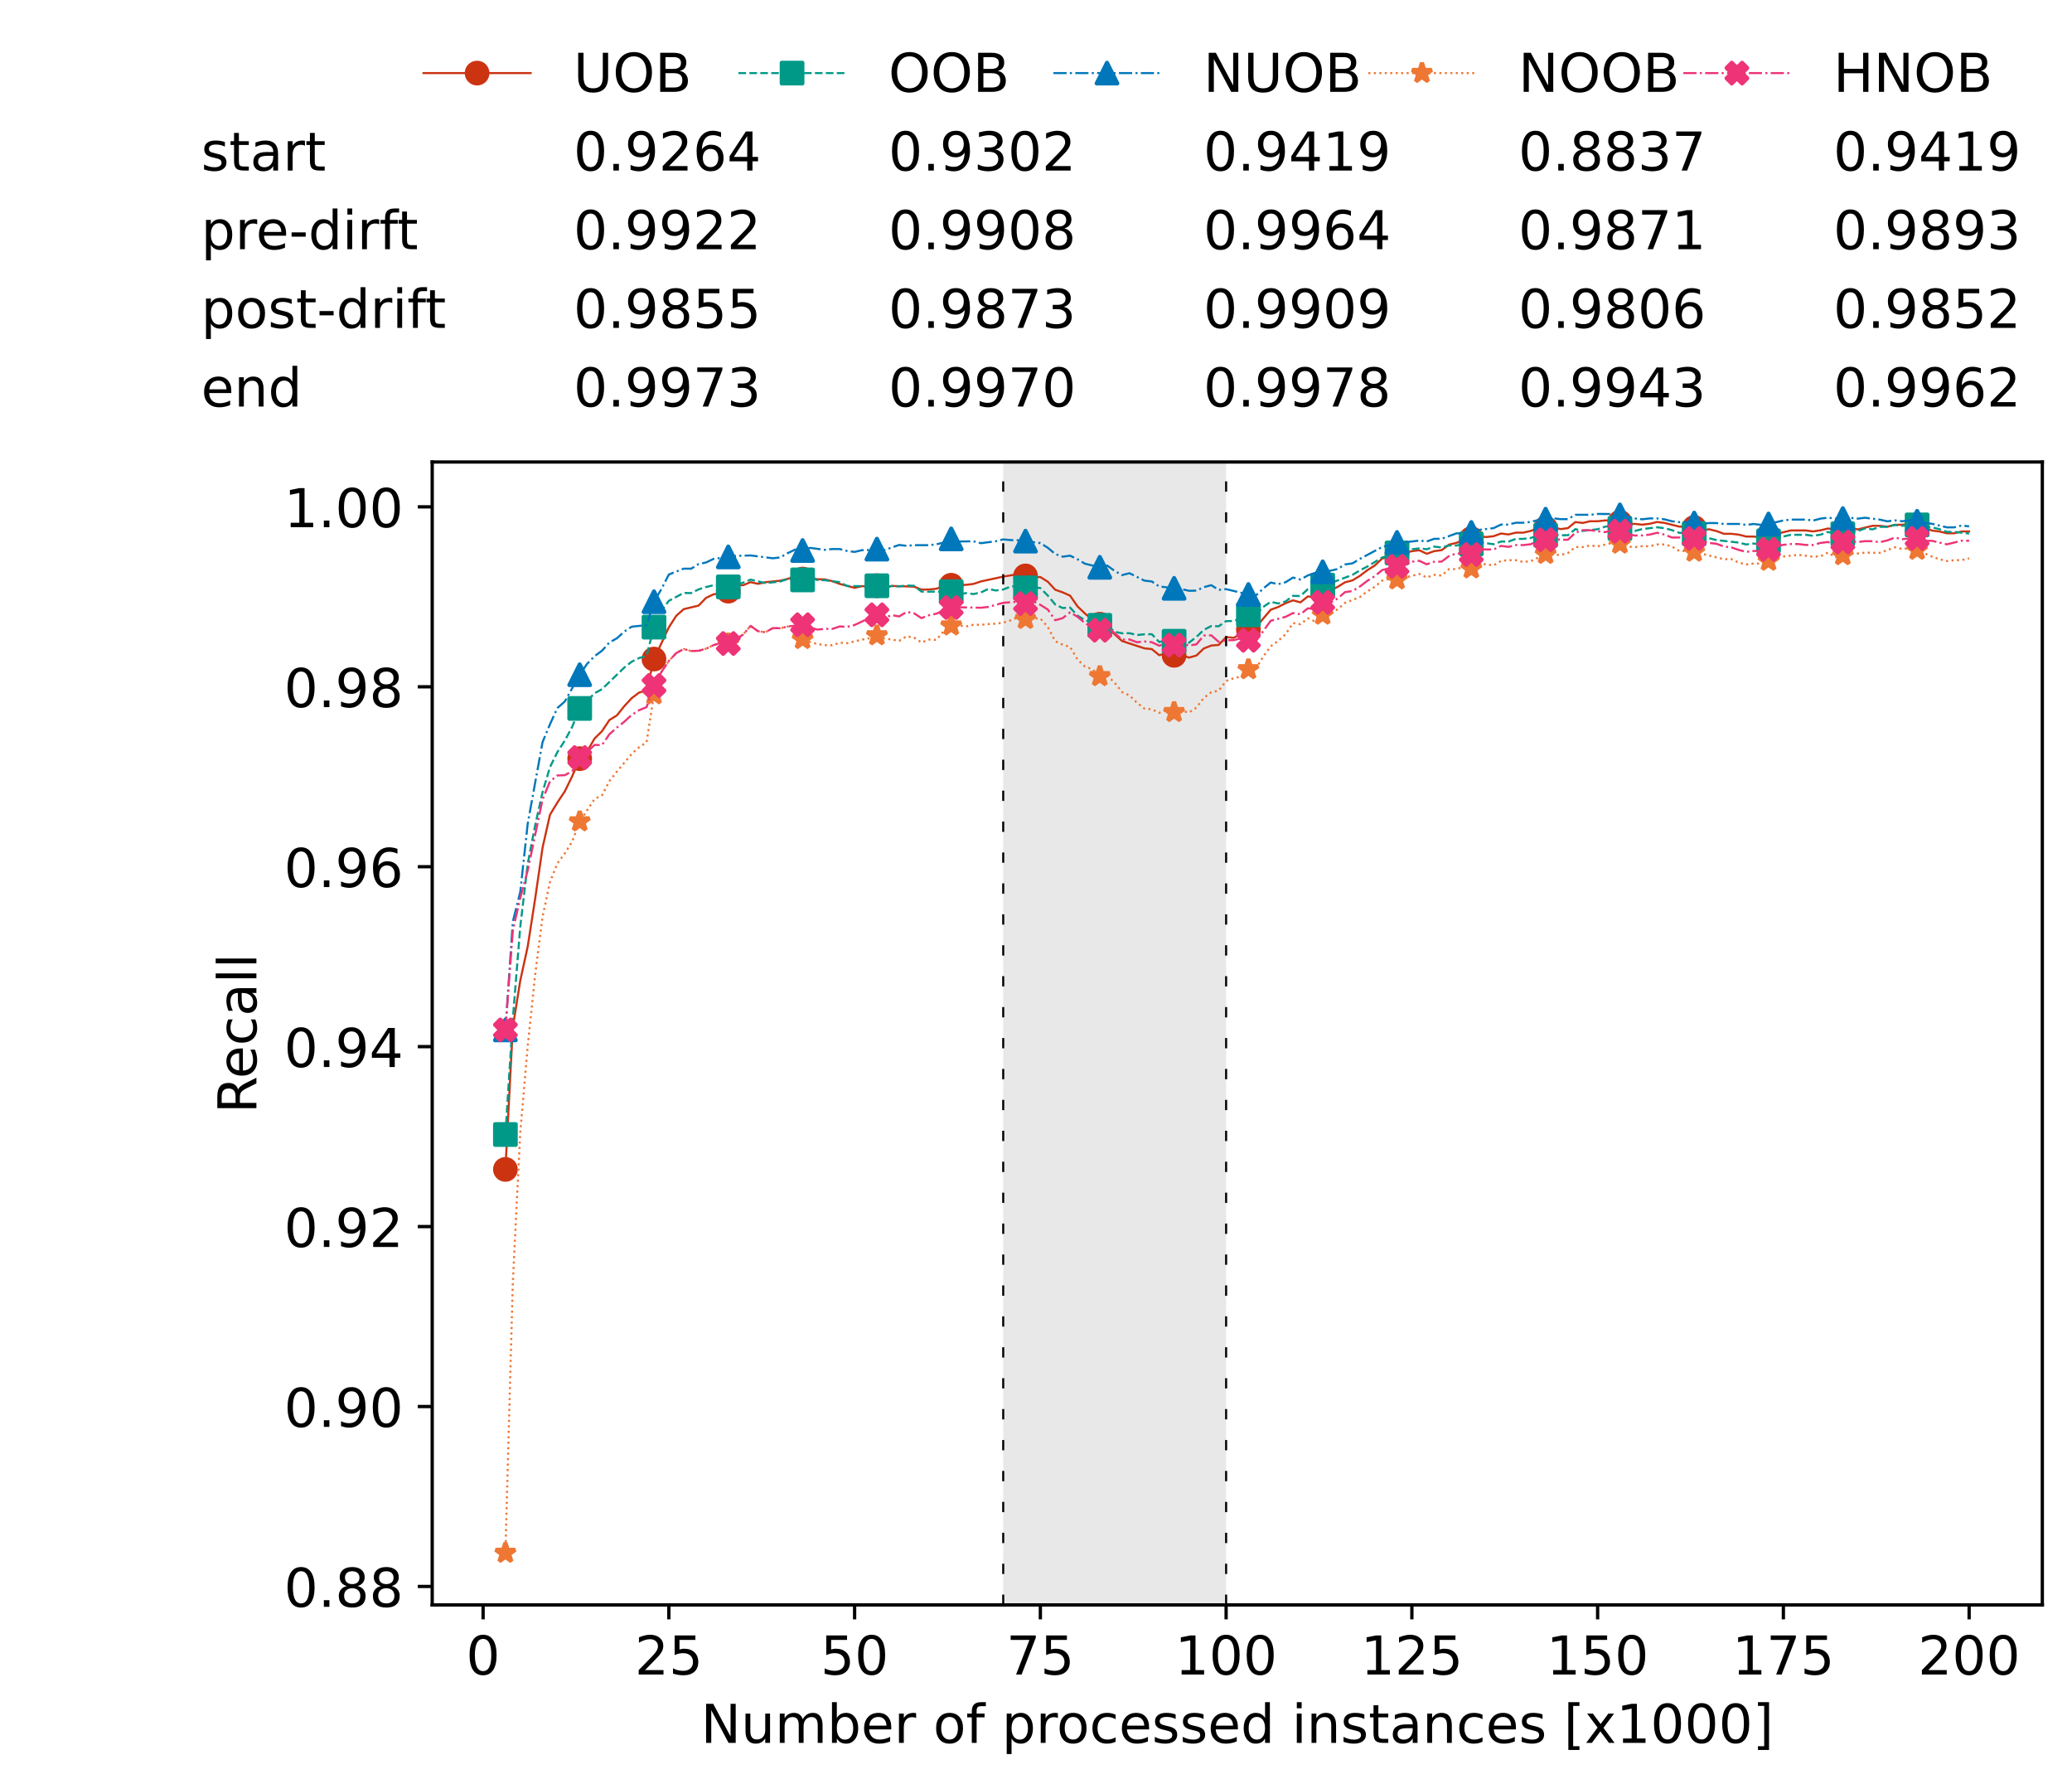 <?xml version="1.0" encoding="utf-8" standalone="no"?>
<!DOCTYPE svg PUBLIC "-//W3C//DTD SVG 1.1//EN"
  "http://www.w3.org/Graphics/SVG/1.1/DTD/svg11.dtd">
<!-- Created with matplotlib (https://matplotlib.org/) -->
<svg height="432.615pt" version="1.1" viewBox="0 0 502.65 432.615" width="502.65pt" xmlns="http://www.w3.org/2000/svg" xmlns:xlink="http://www.w3.org/1999/xlink">
 <defs>
  <style type="text/css">*{stroke-linecap:butt;stroke-linejoin:round;}</style>
 </defs>
 <g id="figure_1">
  <g id="patch_1">
   <path d="M 0 432.615 
L 502.65 432.615 
L 502.65 0 
L 0 0 
z
" style="fill:#ffffff;"/>
  </g>
  <g id="axes_1">
   <g id="patch_2">
    <path d="M 104.85 389.252 
L 495.45 389.252 
L 495.45 112.052 
L 104.85 112.052 
z
" style="fill:#ffffff;"/>
   </g>
   <g id="patch_3">
    <path clip-path="url(#p8ed2a5e973)" d="M 297.446 389.252 
L 297.446 112.052 
L 243.372 112.052 
L 243.372 389.252 
z
" style="fill:#d3d3d3;opacity:0.5;"/>
   </g>
   <g id="matplotlib.axis_1">
    <g id="xtick_1">
     <g id="line2d_1">
      <defs>
       <path d="M 0 0 
L 0 3.5 
" id="mb06ee0d4c2" style="stroke:#000000;stroke-width:0.8;"/>
      </defs>
      <g>
       <use style="stroke:#000000;stroke-width:0.8;" x="117.197" xlink:href="#mb06ee0d4c2" y="389.252"/>
      </g>
     </g>
     <g id="text_1">
      <!-- 0 -->
      <g transform="translate(113.061 406.13)scale(0.13 -0.13)">
       <defs>
        <path d="M 31.781 66.406 
Q 24.172 66.406 20.328 58.906 
Q 16.5 51.422 16.5 36.375 
Q 16.5 21.391 20.328 13.891 
Q 24.172 6.391 31.781 6.391 
Q 39.453 6.391 43.281 13.891 
Q 47.125 21.391 47.125 36.375 
Q 47.125 51.422 43.281 58.906 
Q 39.453 66.406 31.781 66.406 
z
M 31.781 74.219 
Q 44.047 74.219 50.516 64.516 
Q 56.984 54.828 56.984 36.375 
Q 56.984 17.969 50.516 8.266 
Q 44.047 -1.422 31.781 -1.422 
Q 19.531 -1.422 13.062 8.266 
Q 6.594 17.969 6.594 36.375 
Q 6.594 54.828 13.062 64.516 
Q 19.531 74.219 31.781 74.219 
z
" id="DejaVuSans-48"/>
       </defs>
       <use xlink:href="#DejaVuSans-48"/>
      </g>
     </g>
    </g>
    <g id="xtick_2">
     <g id="line2d_2">
      <g>
       <use style="stroke:#000000;stroke-width:0.8;" x="162.259" xlink:href="#mb06ee0d4c2" y="389.252"/>
      </g>
     </g>
     <g id="text_2">
      <!-- 25 -->
      <g transform="translate(153.988 406.13)scale(0.13 -0.13)">
       <defs>
        <path d="M 19.188 8.297 
L 53.609 8.297 
L 53.609 0 
L 7.328 0 
L 7.328 8.297 
Q 12.938 14.109 22.625 23.891 
Q 32.328 33.688 34.812 36.531 
Q 39.547 41.844 41.422 45.531 
Q 43.312 49.219 43.312 52.781 
Q 43.312 58.594 39.234 62.25 
Q 35.156 65.922 28.609 65.922 
Q 23.969 65.922 18.812 64.312 
Q 13.672 62.703 7.812 59.422 
L 7.812 69.391 
Q 13.766 71.781 18.938 73 
Q 24.125 74.219 28.422 74.219 
Q 39.75 74.219 46.484 68.547 
Q 53.219 62.891 53.219 53.422 
Q 53.219 48.922 51.531 44.891 
Q 49.859 40.875 45.406 35.406 
Q 44.188 33.984 37.641 27.219 
Q 31.109 20.453 19.188 8.297 
z
" id="DejaVuSans-50"/>
        <path d="M 10.797 72.906 
L 49.516 72.906 
L 49.516 64.594 
L 19.828 64.594 
L 19.828 46.734 
Q 21.969 47.469 24.109 47.828 
Q 26.266 48.188 28.422 48.188 
Q 40.625 48.188 47.75 41.5 
Q 54.891 34.812 54.891 23.391 
Q 54.891 11.625 47.562 5.094 
Q 40.234 -1.422 26.906 -1.422 
Q 22.312 -1.422 17.547 -0.641 
Q 12.797 0.141 7.719 1.703 
L 7.719 11.625 
Q 12.109 9.234 16.797 8.062 
Q 21.484 6.891 26.703 6.891 
Q 35.156 6.891 40.078 11.328 
Q 45.016 15.766 45.016 23.391 
Q 45.016 31 40.078 35.438 
Q 35.156 39.891 26.703 39.891 
Q 22.75 39.891 18.812 39.016 
Q 14.891 38.141 10.797 36.281 
z
" id="DejaVuSans-53"/>
       </defs>
       <use xlink:href="#DejaVuSans-50"/>
       <use x="63.623" xlink:href="#DejaVuSans-53"/>
      </g>
     </g>
    </g>
    <g id="xtick_3">
     <g id="line2d_3">
      <g>
       <use style="stroke:#000000;stroke-width:0.8;" x="207.322" xlink:href="#mb06ee0d4c2" y="389.252"/>
      </g>
     </g>
     <g id="text_3">
      <!-- 50 -->
      <g transform="translate(199.05 406.13)scale(0.13 -0.13)">
       <use xlink:href="#DejaVuSans-53"/>
       <use x="63.623" xlink:href="#DejaVuSans-48"/>
      </g>
     </g>
    </g>
    <g id="xtick_4">
     <g id="line2d_4">
      <g>
       <use style="stroke:#000000;stroke-width:0.8;" x="252.384" xlink:href="#mb06ee0d4c2" y="389.252"/>
      </g>
     </g>
     <g id="text_4">
      <!-- 75 -->
      <g transform="translate(244.113 406.13)scale(0.13 -0.13)">
       <defs>
        <path d="M 8.203 72.906 
L 55.078 72.906 
L 55.078 68.703 
L 28.609 0 
L 18.312 0 
L 43.219 64.594 
L 8.203 64.594 
z
" id="DejaVuSans-55"/>
       </defs>
       <use xlink:href="#DejaVuSans-55"/>
       <use x="63.623" xlink:href="#DejaVuSans-53"/>
      </g>
     </g>
    </g>
    <g id="xtick_5">
     <g id="line2d_5">
      <g>
       <use style="stroke:#000000;stroke-width:0.8;" x="297.446" xlink:href="#mb06ee0d4c2" y="389.252"/>
      </g>
     </g>
     <g id="text_5">
      <!-- 100 -->
      <g transform="translate(285.039 406.13)scale(0.13 -0.13)">
       <defs>
        <path d="M 12.406 8.297 
L 28.516 8.297 
L 28.516 63.922 
L 10.984 60.406 
L 10.984 69.391 
L 28.422 72.906 
L 38.281 72.906 
L 38.281 8.297 
L 54.391 8.297 
L 54.391 0 
L 12.406 0 
z
" id="DejaVuSans-49"/>
       </defs>
       <use xlink:href="#DejaVuSans-49"/>
       <use x="63.623" xlink:href="#DejaVuSans-48"/>
       <use x="127.246" xlink:href="#DejaVuSans-48"/>
      </g>
     </g>
    </g>
    <g id="xtick_6">
     <g id="line2d_6">
      <g>
       <use style="stroke:#000000;stroke-width:0.8;" x="342.509" xlink:href="#mb06ee0d4c2" y="389.252"/>
      </g>
     </g>
     <g id="text_6">
      <!-- 125 -->
      <g transform="translate(330.102 406.13)scale(0.13 -0.13)">
       <use xlink:href="#DejaVuSans-49"/>
       <use x="63.623" xlink:href="#DejaVuSans-50"/>
       <use x="127.246" xlink:href="#DejaVuSans-53"/>
      </g>
     </g>
    </g>
    <g id="xtick_7">
     <g id="line2d_7">
      <g>
       <use style="stroke:#000000;stroke-width:0.8;" x="387.571" xlink:href="#mb06ee0d4c2" y="389.252"/>
      </g>
     </g>
     <g id="text_7">
      <!-- 150 -->
      <g transform="translate(375.164 406.13)scale(0.13 -0.13)">
       <use xlink:href="#DejaVuSans-49"/>
       <use x="63.623" xlink:href="#DejaVuSans-53"/>
       <use x="127.246" xlink:href="#DejaVuSans-48"/>
      </g>
     </g>
    </g>
    <g id="xtick_8">
     <g id="line2d_8">
      <g>
       <use style="stroke:#000000;stroke-width:0.8;" x="432.633" xlink:href="#mb06ee0d4c2" y="389.252"/>
      </g>
     </g>
     <g id="text_8">
      <!-- 175 -->
      <g transform="translate(420.226 406.13)scale(0.13 -0.13)">
       <use xlink:href="#DejaVuSans-49"/>
       <use x="63.623" xlink:href="#DejaVuSans-55"/>
       <use x="127.246" xlink:href="#DejaVuSans-53"/>
      </g>
     </g>
    </g>
    <g id="xtick_9">
     <g id="line2d_9">
      <g>
       <use style="stroke:#000000;stroke-width:0.8;" x="477.695" xlink:href="#mb06ee0d4c2" y="389.252"/>
      </g>
     </g>
     <g id="text_9">
      <!-- 200 -->
      <g transform="translate(465.289 406.13)scale(0.13 -0.13)">
       <use xlink:href="#DejaVuSans-50"/>
       <use x="63.623" xlink:href="#DejaVuSans-48"/>
       <use x="127.246" xlink:href="#DejaVuSans-48"/>
      </g>
     </g>
    </g>
    <g id="text_10">
     <!-- Number of processed instances [x1000] -->
     <g transform="translate(170.025 422.711)scale(0.13 -0.13)">
      <defs>
       <path d="M 9.812 72.906 
L 23.094 72.906 
L 55.422 11.922 
L 55.422 72.906 
L 64.984 72.906 
L 64.984 0 
L 51.703 0 
L 19.391 60.984 
L 19.391 0 
L 9.812 0 
z
" id="DejaVuSans-78"/>
       <path d="M 8.5 21.578 
L 8.5 54.688 
L 17.484 54.688 
L 17.484 21.922 
Q 17.484 14.156 20.5 10.266 
Q 23.531 6.391 29.594 6.391 
Q 36.859 6.391 41.078 11.031 
Q 45.312 15.672 45.312 23.688 
L 45.312 54.688 
L 54.297 54.688 
L 54.297 0 
L 45.312 0 
L 45.312 8.406 
Q 42.047 3.422 37.719 1 
Q 33.406 -1.422 27.688 -1.422 
Q 18.266 -1.422 13.375 4.438 
Q 8.5 10.297 8.5 21.578 
z
M 31.109 56 
z
" id="DejaVuSans-117"/>
       <path d="M 52 44.188 
Q 55.375 50.25 60.062 53.125 
Q 64.75 56 71.094 56 
Q 79.641 56 84.281 50.016 
Q 88.922 44.047 88.922 33.016 
L 88.922 0 
L 79.891 0 
L 79.891 32.719 
Q 79.891 40.578 77.094 44.375 
Q 74.312 48.188 68.609 48.188 
Q 61.625 48.188 57.562 43.547 
Q 53.516 38.922 53.516 30.906 
L 53.516 0 
L 44.484 0 
L 44.484 32.719 
Q 44.484 40.625 41.703 44.406 
Q 38.922 48.188 33.109 48.188 
Q 26.219 48.188 22.156 43.531 
Q 18.109 38.875 18.109 30.906 
L 18.109 0 
L 9.078 0 
L 9.078 54.688 
L 18.109 54.688 
L 18.109 46.188 
Q 21.188 51.219 25.484 53.609 
Q 29.781 56 35.688 56 
Q 41.656 56 45.828 52.969 
Q 50 49.953 52 44.188 
z
" id="DejaVuSans-109"/>
       <path d="M 48.688 27.297 
Q 48.688 37.203 44.609 42.844 
Q 40.531 48.484 33.406 48.484 
Q 26.266 48.484 22.188 42.844 
Q 18.109 37.203 18.109 27.297 
Q 18.109 17.391 22.188 11.75 
Q 26.266 6.109 33.406 6.109 
Q 40.531 6.109 44.609 11.75 
Q 48.688 17.391 48.688 27.297 
z
M 18.109 46.391 
Q 20.953 51.266 25.266 53.625 
Q 29.594 56 35.594 56 
Q 45.562 56 51.781 48.094 
Q 58.016 40.188 58.016 27.297 
Q 58.016 14.406 51.781 6.484 
Q 45.562 -1.422 35.594 -1.422 
Q 29.594 -1.422 25.266 0.953 
Q 20.953 3.328 18.109 8.203 
L 18.109 0 
L 9.078 0 
L 9.078 75.984 
L 18.109 75.984 
z
" id="DejaVuSans-98"/>
       <path d="M 56.203 29.594 
L 56.203 25.203 
L 14.891 25.203 
Q 15.484 15.922 20.484 11.062 
Q 25.484 6.203 34.422 6.203 
Q 39.594 6.203 44.453 7.469 
Q 49.312 8.734 54.109 11.281 
L 54.109 2.781 
Q 49.266 0.734 44.188 -0.344 
Q 39.109 -1.422 33.891 -1.422 
Q 20.797 -1.422 13.156 6.188 
Q 5.516 13.812 5.516 26.812 
Q 5.516 40.234 12.766 48.109 
Q 20.016 56 32.328 56 
Q 43.359 56 49.781 48.891 
Q 56.203 41.797 56.203 29.594 
z
M 47.219 32.234 
Q 47.125 39.594 43.094 43.984 
Q 39.062 48.391 32.422 48.391 
Q 24.906 48.391 20.391 44.141 
Q 15.875 39.891 15.188 32.172 
z
" id="DejaVuSans-101"/>
       <path d="M 41.109 46.297 
Q 39.594 47.172 37.812 47.578 
Q 36.031 48 33.891 48 
Q 26.266 48 22.188 43.047 
Q 18.109 38.094 18.109 28.812 
L 18.109 0 
L 9.078 0 
L 9.078 54.688 
L 18.109 54.688 
L 18.109 46.188 
Q 20.953 51.172 25.484 53.578 
Q 30.031 56 36.531 56 
Q 37.453 56 38.578 55.875 
Q 39.703 55.766 41.062 55.516 
z
" id="DejaVuSans-114"/>
       <path id="DejaVuSans-32"/>
       <path d="M 30.609 48.391 
Q 23.391 48.391 19.188 42.75 
Q 14.984 37.109 14.984 27.297 
Q 14.984 17.484 19.156 11.844 
Q 23.344 6.203 30.609 6.203 
Q 37.797 6.203 41.984 11.859 
Q 46.188 17.531 46.188 27.297 
Q 46.188 37.016 41.984 42.703 
Q 37.797 48.391 30.609 48.391 
z
M 30.609 56 
Q 42.328 56 49.016 48.375 
Q 55.719 40.766 55.719 27.297 
Q 55.719 13.875 49.016 6.219 
Q 42.328 -1.422 30.609 -1.422 
Q 18.844 -1.422 12.172 6.219 
Q 5.516 13.875 5.516 27.297 
Q 5.516 40.766 12.172 48.375 
Q 18.844 56 30.609 56 
z
" id="DejaVuSans-111"/>
       <path d="M 37.109 75.984 
L 37.109 68.5 
L 28.516 68.5 
Q 23.688 68.5 21.797 66.547 
Q 19.922 64.594 19.922 59.516 
L 19.922 54.688 
L 34.719 54.688 
L 34.719 47.703 
L 19.922 47.703 
L 19.922 0 
L 10.891 0 
L 10.891 47.703 
L 2.297 47.703 
L 2.297 54.688 
L 10.891 54.688 
L 10.891 58.5 
Q 10.891 67.625 15.141 71.797 
Q 19.391 75.984 28.609 75.984 
z
" id="DejaVuSans-102"/>
       <path d="M 18.109 8.203 
L 18.109 -20.797 
L 9.078 -20.797 
L 9.078 54.688 
L 18.109 54.688 
L 18.109 46.391 
Q 20.953 51.266 25.266 53.625 
Q 29.594 56 35.594 56 
Q 45.562 56 51.781 48.094 
Q 58.016 40.188 58.016 27.297 
Q 58.016 14.406 51.781 6.484 
Q 45.562 -1.422 35.594 -1.422 
Q 29.594 -1.422 25.266 0.953 
Q 20.953 3.328 18.109 8.203 
z
M 48.688 27.297 
Q 48.688 37.203 44.609 42.844 
Q 40.531 48.484 33.406 48.484 
Q 26.266 48.484 22.188 42.844 
Q 18.109 37.203 18.109 27.297 
Q 18.109 17.391 22.188 11.75 
Q 26.266 6.109 33.406 6.109 
Q 40.531 6.109 44.609 11.75 
Q 48.688 17.391 48.688 27.297 
z
" id="DejaVuSans-112"/>
       <path d="M 48.781 52.594 
L 48.781 44.188 
Q 44.969 46.297 41.141 47.344 
Q 37.312 48.391 33.406 48.391 
Q 24.656 48.391 19.812 42.844 
Q 14.984 37.312 14.984 27.297 
Q 14.984 17.281 19.812 11.734 
Q 24.656 6.203 33.406 6.203 
Q 37.312 6.203 41.141 7.25 
Q 44.969 8.297 48.781 10.406 
L 48.781 2.094 
Q 45.016 0.344 40.984 -0.531 
Q 36.969 -1.422 32.422 -1.422 
Q 20.062 -1.422 12.781 6.344 
Q 5.516 14.109 5.516 27.297 
Q 5.516 40.672 12.859 48.328 
Q 20.219 56 33.016 56 
Q 37.156 56 41.109 55.141 
Q 45.062 54.297 48.781 52.594 
z
" id="DejaVuSans-99"/>
       <path d="M 44.281 53.078 
L 44.281 44.578 
Q 40.484 46.531 36.375 47.5 
Q 32.281 48.484 27.875 48.484 
Q 21.188 48.484 17.844 46.438 
Q 14.5 44.391 14.5 40.281 
Q 14.5 37.156 16.891 35.375 
Q 19.281 33.594 26.516 31.984 
L 29.594 31.297 
Q 39.156 29.25 43.188 25.516 
Q 47.219 21.781 47.219 15.094 
Q 47.219 7.469 41.188 3.016 
Q 35.156 -1.422 24.609 -1.422 
Q 20.219 -1.422 15.453 -0.562 
Q 10.688 0.297 5.422 2 
L 5.422 11.281 
Q 10.406 8.688 15.234 7.391 
Q 20.062 6.109 24.812 6.109 
Q 31.156 6.109 34.562 8.281 
Q 37.984 10.453 37.984 14.406 
Q 37.984 18.062 35.516 20.016 
Q 33.062 21.969 24.703 23.781 
L 21.578 24.516 
Q 13.234 26.266 9.516 29.906 
Q 5.812 33.547 5.812 39.891 
Q 5.812 47.609 11.281 51.797 
Q 16.75 56 26.812 56 
Q 31.781 56 36.172 55.266 
Q 40.578 54.547 44.281 53.078 
z
" id="DejaVuSans-115"/>
       <path d="M 45.406 46.391 
L 45.406 75.984 
L 54.391 75.984 
L 54.391 0 
L 45.406 0 
L 45.406 8.203 
Q 42.578 3.328 38.25 0.953 
Q 33.938 -1.422 27.875 -1.422 
Q 17.969 -1.422 11.734 6.484 
Q 5.516 14.406 5.516 27.297 
Q 5.516 40.188 11.734 48.094 
Q 17.969 56 27.875 56 
Q 33.938 56 38.25 53.625 
Q 42.578 51.266 45.406 46.391 
z
M 14.797 27.297 
Q 14.797 17.391 18.875 11.75 
Q 22.953 6.109 30.078 6.109 
Q 37.203 6.109 41.297 11.75 
Q 45.406 17.391 45.406 27.297 
Q 45.406 37.203 41.297 42.844 
Q 37.203 48.484 30.078 48.484 
Q 22.953 48.484 18.875 42.844 
Q 14.797 37.203 14.797 27.297 
z
" id="DejaVuSans-100"/>
       <path d="M 9.422 54.688 
L 18.406 54.688 
L 18.406 0 
L 9.422 0 
z
M 9.422 75.984 
L 18.406 75.984 
L 18.406 64.594 
L 9.422 64.594 
z
" id="DejaVuSans-105"/>
       <path d="M 54.891 33.016 
L 54.891 0 
L 45.906 0 
L 45.906 32.719 
Q 45.906 40.484 42.875 44.328 
Q 39.844 48.188 33.797 48.188 
Q 26.516 48.188 22.312 43.547 
Q 18.109 38.922 18.109 30.906 
L 18.109 0 
L 9.078 0 
L 9.078 54.688 
L 18.109 54.688 
L 18.109 46.188 
Q 21.344 51.125 25.703 53.562 
Q 30.078 56 35.797 56 
Q 45.219 56 50.047 50.172 
Q 54.891 44.344 54.891 33.016 
z
" id="DejaVuSans-110"/>
       <path d="M 18.312 70.219 
L 18.312 54.688 
L 36.812 54.688 
L 36.812 47.703 
L 18.312 47.703 
L 18.312 18.016 
Q 18.312 11.328 20.141 9.422 
Q 21.969 7.516 27.594 7.516 
L 36.812 7.516 
L 36.812 0 
L 27.594 0 
Q 17.188 0 13.234 3.875 
Q 9.281 7.766 9.281 18.016 
L 9.281 47.703 
L 2.688 47.703 
L 2.688 54.688 
L 9.281 54.688 
L 9.281 70.219 
z
" id="DejaVuSans-116"/>
       <path d="M 34.281 27.484 
Q 23.391 27.484 19.188 25 
Q 14.984 22.516 14.984 16.5 
Q 14.984 11.719 18.141 8.906 
Q 21.297 6.109 26.703 6.109 
Q 34.188 6.109 38.703 11.406 
Q 43.219 16.703 43.219 25.484 
L 43.219 27.484 
z
M 52.203 31.203 
L 52.203 0 
L 43.219 0 
L 43.219 8.297 
Q 40.141 3.328 35.547 0.953 
Q 30.953 -1.422 24.312 -1.422 
Q 15.922 -1.422 10.953 3.297 
Q 6 8.016 6 15.922 
Q 6 25.141 12.172 29.828 
Q 18.359 34.516 30.609 34.516 
L 43.219 34.516 
L 43.219 35.406 
Q 43.219 41.609 39.141 45 
Q 35.062 48.391 27.688 48.391 
Q 23 48.391 18.547 47.266 
Q 14.109 46.141 10.016 43.891 
L 10.016 52.203 
Q 14.938 54.109 19.578 55.047 
Q 24.219 56 28.609 56 
Q 40.484 56 46.344 49.844 
Q 52.203 43.703 52.203 31.203 
z
" id="DejaVuSans-97"/>
       <path d="M 8.594 75.984 
L 29.297 75.984 
L 29.297 69 
L 17.578 69 
L 17.578 -6.203 
L 29.297 -6.203 
L 29.297 -13.188 
L 8.594 -13.188 
z
" id="DejaVuSans-91"/>
       <path d="M 54.891 54.688 
L 35.109 28.078 
L 55.906 0 
L 45.312 0 
L 29.391 21.484 
L 13.484 0 
L 2.875 0 
L 24.125 28.609 
L 4.688 54.688 
L 15.281 54.688 
L 29.781 35.203 
L 44.281 54.688 
z
" id="DejaVuSans-120"/>
       <path d="M 30.422 75.984 
L 30.422 -13.188 
L 9.719 -13.188 
L 9.719 -6.203 
L 21.391 -6.203 
L 21.391 69 
L 9.719 69 
L 9.719 75.984 
z
" id="DejaVuSans-93"/>
      </defs>
      <use xlink:href="#DejaVuSans-78"/>
      <use x="74.805" xlink:href="#DejaVuSans-117"/>
      <use x="138.184" xlink:href="#DejaVuSans-109"/>
      <use x="235.596" xlink:href="#DejaVuSans-98"/>
      <use x="299.072" xlink:href="#DejaVuSans-101"/>
      <use x="360.596" xlink:href="#DejaVuSans-114"/>
      <use x="401.709" xlink:href="#DejaVuSans-32"/>
      <use x="433.496" xlink:href="#DejaVuSans-111"/>
      <use x="494.678" xlink:href="#DejaVuSans-102"/>
      <use x="529.883" xlink:href="#DejaVuSans-32"/>
      <use x="561.67" xlink:href="#DejaVuSans-112"/>
      <use x="625.146" xlink:href="#DejaVuSans-114"/>
      <use x="664.01" xlink:href="#DejaVuSans-111"/>
      <use x="725.191" xlink:href="#DejaVuSans-99"/>
      <use x="780.172" xlink:href="#DejaVuSans-101"/>
      <use x="841.695" xlink:href="#DejaVuSans-115"/>
      <use x="893.795" xlink:href="#DejaVuSans-115"/>
      <use x="945.895" xlink:href="#DejaVuSans-101"/>
      <use x="1007.418" xlink:href="#DejaVuSans-100"/>
      <use x="1070.895" xlink:href="#DejaVuSans-32"/>
      <use x="1102.682" xlink:href="#DejaVuSans-105"/>
      <use x="1130.465" xlink:href="#DejaVuSans-110"/>
      <use x="1193.844" xlink:href="#DejaVuSans-115"/>
      <use x="1245.943" xlink:href="#DejaVuSans-116"/>
      <use x="1285.152" xlink:href="#DejaVuSans-97"/>
      <use x="1346.432" xlink:href="#DejaVuSans-110"/>
      <use x="1409.811" xlink:href="#DejaVuSans-99"/>
      <use x="1464.791" xlink:href="#DejaVuSans-101"/>
      <use x="1526.314" xlink:href="#DejaVuSans-115"/>
      <use x="1578.414" xlink:href="#DejaVuSans-32"/>
      <use x="1610.201" xlink:href="#DejaVuSans-91"/>
      <use x="1649.215" xlink:href="#DejaVuSans-120"/>
      <use x="1708.395" xlink:href="#DejaVuSans-49"/>
      <use x="1772.018" xlink:href="#DejaVuSans-48"/>
      <use x="1835.641" xlink:href="#DejaVuSans-48"/>
      <use x="1899.264" xlink:href="#DejaVuSans-48"/>
      <use x="1962.887" xlink:href="#DejaVuSans-93"/>
     </g>
    </g>
   </g>
   <g id="matplotlib.axis_2">
    <g id="ytick_1">
     <g id="line2d_10">
      <defs>
       <path d="M 0 0 
L -3.5 0 
" id="m9385883342" style="stroke:#000000;stroke-width:0.8;"/>
      </defs>
      <g>
       <use style="stroke:#000000;stroke-width:0.8;" x="104.85" xlink:href="#m9385883342" y="384.771"/>
      </g>
     </g>
     <g id="text_11">
      <!-- 0.88 -->
      <g transform="translate(68.905 389.71)scale(0.13 -0.13)">
       <defs>
        <path d="M 10.688 12.406 
L 21 12.406 
L 21 0 
L 10.688 0 
z
" id="DejaVuSans-46"/>
        <path d="M 31.781 34.625 
Q 24.75 34.625 20.719 30.859 
Q 16.703 27.094 16.703 20.516 
Q 16.703 13.922 20.719 10.156 
Q 24.75 6.391 31.781 6.391 
Q 38.812 6.391 42.859 10.172 
Q 46.922 13.969 46.922 20.516 
Q 46.922 27.094 42.891 30.859 
Q 38.875 34.625 31.781 34.625 
z
M 21.922 38.812 
Q 15.578 40.375 12.031 44.719 
Q 8.5 49.078 8.5 55.328 
Q 8.5 64.062 14.719 69.141 
Q 20.953 74.219 31.781 74.219 
Q 42.672 74.219 48.875 69.141 
Q 55.078 64.062 55.078 55.328 
Q 55.078 49.078 51.531 44.719 
Q 48 40.375 41.703 38.812 
Q 48.828 37.156 52.797 32.312 
Q 56.781 27.484 56.781 20.516 
Q 56.781 9.906 50.312 4.234 
Q 43.844 -1.422 31.781 -1.422 
Q 19.734 -1.422 13.25 4.234 
Q 6.781 9.906 6.781 20.516 
Q 6.781 27.484 10.781 32.312 
Q 14.797 37.156 21.922 38.812 
z
M 18.312 54.391 
Q 18.312 48.734 21.844 45.562 
Q 25.391 42.391 31.781 42.391 
Q 38.141 42.391 41.719 45.562 
Q 45.312 48.734 45.312 54.391 
Q 45.312 60.062 41.719 63.234 
Q 38.141 66.406 31.781 66.406 
Q 25.391 66.406 21.844 63.234 
Q 18.312 60.062 18.312 54.391 
z
" id="DejaVuSans-56"/>
       </defs>
       <use xlink:href="#DejaVuSans-48"/>
       <use x="63.623" xlink:href="#DejaVuSans-46"/>
       <use x="95.41" xlink:href="#DejaVuSans-56"/>
       <use x="159.033" xlink:href="#DejaVuSans-56"/>
      </g>
     </g>
    </g>
    <g id="ytick_2">
     <g id="line2d_11">
      <g>
       <use style="stroke:#000000;stroke-width:0.8;" x="104.85" xlink:href="#m9385883342" y="341.13"/>
      </g>
     </g>
     <g id="text_12">
      <!-- 0.90 -->
      <g transform="translate(68.905 346.069)scale(0.13 -0.13)">
       <defs>
        <path d="M 10.984 1.516 
L 10.984 10.5 
Q 14.703 8.734 18.5 7.812 
Q 22.312 6.891 25.984 6.891 
Q 35.75 6.891 40.891 13.453 
Q 46.047 20.016 46.781 33.406 
Q 43.953 29.203 39.594 26.953 
Q 35.25 24.703 29.984 24.703 
Q 19.047 24.703 12.672 31.312 
Q 6.297 37.938 6.297 49.422 
Q 6.297 60.641 12.938 67.422 
Q 19.578 74.219 30.609 74.219 
Q 43.266 74.219 49.922 64.516 
Q 56.594 54.828 56.594 36.375 
Q 56.594 19.141 48.406 8.859 
Q 40.234 -1.422 26.422 -1.422 
Q 22.703 -1.422 18.891 -0.688 
Q 15.094 0.047 10.984 1.516 
z
M 30.609 32.422 
Q 37.25 32.422 41.125 36.953 
Q 45.016 41.5 45.016 49.422 
Q 45.016 57.281 41.125 61.844 
Q 37.25 66.406 30.609 66.406 
Q 23.969 66.406 20.094 61.844 
Q 16.219 57.281 16.219 49.422 
Q 16.219 41.5 20.094 36.953 
Q 23.969 32.422 30.609 32.422 
z
" id="DejaVuSans-57"/>
       </defs>
       <use xlink:href="#DejaVuSans-48"/>
       <use x="63.623" xlink:href="#DejaVuSans-46"/>
       <use x="95.41" xlink:href="#DejaVuSans-57"/>
       <use x="159.033" xlink:href="#DejaVuSans-48"/>
      </g>
     </g>
    </g>
    <g id="ytick_3">
     <g id="line2d_12">
      <g>
       <use style="stroke:#000000;stroke-width:0.8;" x="104.85" xlink:href="#m9385883342" y="297.489"/>
      </g>
     </g>
     <g id="text_13">
      <!-- 0.92 -->
      <g transform="translate(68.905 302.428)scale(0.13 -0.13)">
       <use xlink:href="#DejaVuSans-48"/>
       <use x="63.623" xlink:href="#DejaVuSans-46"/>
       <use x="95.41" xlink:href="#DejaVuSans-57"/>
       <use x="159.033" xlink:href="#DejaVuSans-50"/>
      </g>
     </g>
    </g>
    <g id="ytick_4">
     <g id="line2d_13">
      <g>
       <use style="stroke:#000000;stroke-width:0.8;" x="104.85" xlink:href="#m9385883342" y="253.848"/>
      </g>
     </g>
     <g id="text_14">
      <!-- 0.94 -->
      <g transform="translate(68.905 258.787)scale(0.13 -0.13)">
       <defs>
        <path d="M 37.797 64.312 
L 12.891 25.391 
L 37.797 25.391 
z
M 35.203 72.906 
L 47.609 72.906 
L 47.609 25.391 
L 58.016 25.391 
L 58.016 17.188 
L 47.609 17.188 
L 47.609 0 
L 37.797 0 
L 37.797 17.188 
L 4.891 17.188 
L 4.891 26.703 
z
" id="DejaVuSans-52"/>
       </defs>
       <use xlink:href="#DejaVuSans-48"/>
       <use x="63.623" xlink:href="#DejaVuSans-46"/>
       <use x="95.41" xlink:href="#DejaVuSans-57"/>
       <use x="159.033" xlink:href="#DejaVuSans-52"/>
      </g>
     </g>
    </g>
    <g id="ytick_5">
     <g id="line2d_14">
      <g>
       <use style="stroke:#000000;stroke-width:0.8;" x="104.85" xlink:href="#m9385883342" y="210.208"/>
      </g>
     </g>
     <g id="text_15">
      <!-- 0.96 -->
      <g transform="translate(68.905 215.147)scale(0.13 -0.13)">
       <defs>
        <path d="M 33.016 40.375 
Q 26.375 40.375 22.484 35.828 
Q 18.609 31.297 18.609 23.391 
Q 18.609 15.531 22.484 10.953 
Q 26.375 6.391 33.016 6.391 
Q 39.656 6.391 43.531 10.953 
Q 47.406 15.531 47.406 23.391 
Q 47.406 31.297 43.531 35.828 
Q 39.656 40.375 33.016 40.375 
z
M 52.594 71.297 
L 52.594 62.312 
Q 48.875 64.062 45.094 64.984 
Q 41.312 65.922 37.594 65.922 
Q 27.828 65.922 22.672 59.328 
Q 17.531 52.734 16.797 39.406 
Q 19.672 43.656 24.016 45.922 
Q 28.375 48.188 33.594 48.188 
Q 44.578 48.188 50.953 41.516 
Q 57.328 34.859 57.328 23.391 
Q 57.328 12.156 50.688 5.359 
Q 44.047 -1.422 33.016 -1.422 
Q 20.359 -1.422 13.672 8.266 
Q 6.984 17.969 6.984 36.375 
Q 6.984 53.656 15.188 63.938 
Q 23.391 74.219 37.203 74.219 
Q 40.922 74.219 44.703 73.484 
Q 48.484 72.75 52.594 71.297 
z
" id="DejaVuSans-54"/>
       </defs>
       <use xlink:href="#DejaVuSans-48"/>
       <use x="63.623" xlink:href="#DejaVuSans-46"/>
       <use x="95.41" xlink:href="#DejaVuSans-57"/>
       <use x="159.033" xlink:href="#DejaVuSans-54"/>
      </g>
     </g>
    </g>
    <g id="ytick_6">
     <g id="line2d_15">
      <g>
       <use style="stroke:#000000;stroke-width:0.8;" x="104.85" xlink:href="#m9385883342" y="166.567"/>
      </g>
     </g>
     <g id="text_16">
      <!-- 0.98 -->
      <g transform="translate(68.905 171.506)scale(0.13 -0.13)">
       <use xlink:href="#DejaVuSans-48"/>
       <use x="63.623" xlink:href="#DejaVuSans-46"/>
       <use x="95.41" xlink:href="#DejaVuSans-57"/>
       <use x="159.033" xlink:href="#DejaVuSans-56"/>
      </g>
     </g>
    </g>
    <g id="ytick_7">
     <g id="line2d_16">
      <g>
       <use style="stroke:#000000;stroke-width:0.8;" x="104.85" xlink:href="#m9385883342" y="122.926"/>
      </g>
     </g>
     <g id="text_17">
      <!-- 1.00 -->
      <g transform="translate(68.905 127.865)scale(0.13 -0.13)">
       <use xlink:href="#DejaVuSans-49"/>
       <use x="63.623" xlink:href="#DejaVuSans-46"/>
       <use x="95.41" xlink:href="#DejaVuSans-48"/>
       <use x="159.033" xlink:href="#DejaVuSans-48"/>
      </g>
     </g>
    </g>
    <g id="text_18">
     <!-- Recall -->
     <g transform="translate(62.201 270.044)rotate(-90)scale(0.13 -0.13)">
      <defs>
       <path d="M 44.391 34.188 
Q 47.562 33.109 50.562 29.594 
Q 53.562 26.078 56.594 19.922 
L 66.609 0 
L 56 0 
L 46.688 18.703 
Q 43.062 26.031 39.672 28.422 
Q 36.281 30.812 30.422 30.812 
L 19.672 30.812 
L 19.672 0 
L 9.812 0 
L 9.812 72.906 
L 32.078 72.906 
Q 44.578 72.906 50.734 67.672 
Q 56.891 62.453 56.891 51.906 
Q 56.891 45.016 53.688 40.469 
Q 50.484 35.938 44.391 34.188 
z
M 19.672 64.797 
L 19.672 38.922 
L 32.078 38.922 
Q 39.203 38.922 42.844 42.219 
Q 46.484 45.516 46.484 51.906 
Q 46.484 58.297 42.844 61.547 
Q 39.203 64.797 32.078 64.797 
z
" id="DejaVuSans-82"/>
       <path d="M 9.422 75.984 
L 18.406 75.984 
L 18.406 0 
L 9.422 0 
z
" id="DejaVuSans-108"/>
      </defs>
      <use xlink:href="#DejaVuSans-82"/>
      <use x="64.982" xlink:href="#DejaVuSans-101"/>
      <use x="126.506" xlink:href="#DejaVuSans-99"/>
      <use x="181.486" xlink:href="#DejaVuSans-97"/>
      <use x="242.766" xlink:href="#DejaVuSans-108"/>
      <use x="270.549" xlink:href="#DejaVuSans-108"/>
     </g>
    </g>
   </g>
   <g id="line2d_17"/>
   <g id="line2d_18"/>
   <g id="line2d_19"/>
   <g id="line2d_20"/>
   <g id="line2d_21"/>
   <g id="line2d_22">
    <path clip-path="url(#p8ed2a5e973)" d="M 122.605 283.619 
L 124.407 249.187 
L 126.21 237.833 
L 128.012 229.606 
L 129.815 218.027 
L 131.617 205.595 
L 133.419 197.61 
L 135.222 194.63 
L 137.024 191.923 
L 138.827 188.225 
L 140.629 184.003 
L 142.432 182.246 
L 144.234 179.118 
L 146.037 177.34 
L 147.839 174.631 
L 149.642 173.514 
L 151.444 171.274 
L 153.247 169.324 
L 155.049 167.97 
L 156.852 167.442 
L 158.654 159.846 
L 162.259 152.145 
L 164.062 149.346 
L 165.864 147.74 
L 169.469 146.881 
L 171.272 145.013 
L 173.074 144.156 
L 174.877 143.869 
L 176.679 143.374 
L 178.482 141.998 
L 180.284 141.93 
L 182.087 141.19 
L 183.889 141.603 
L 185.692 141.21 
L 189.297 140.832 
L 191.099 140.41 
L 192.902 139.763 
L 194.704 140.436 
L 196.507 140.23 
L 198.309 140.482 
L 200.112 140.52 
L 201.914 140.953 
L 203.717 141.621 
L 207.322 142.572 
L 209.124 142.159 
L 210.927 142.277 
L 212.729 142.055 
L 214.532 142.524 
L 216.334 142.112 
L 221.742 142.281 
L 223.544 142.994 
L 225.347 142.97 
L 227.149 142.795 
L 228.952 142.16 
L 230.754 141.94 
L 234.359 141.843 
L 236.162 141.62 
L 237.964 141.015 
L 243.372 139.852 
L 246.976 139.237 
L 248.779 139.68 
L 250.581 139.959 
L 252.384 139.957 
L 254.186 141.082 
L 255.989 143.031 
L 257.791 143.665 
L 259.594 144.463 
L 261.396 147.067 
L 263.199 148.795 
L 265.001 150.328 
L 266.804 151.393 
L 268.606 152.034 
L 270.409 153.849 
L 272.211 155.471 
L 277.619 157.242 
L 279.421 157.435 
L 281.224 158.903 
L 283.026 158.446 
L 284.829 158.936 
L 286.631 158.863 
L 288.434 159.492 
L 290.236 158.991 
L 292.039 157.278 
L 293.841 156.567 
L 295.644 156.418 
L 297.446 154.508 
L 299.249 154.697 
L 301.051 153.834 
L 302.854 152.755 
L 304.656 152.148 
L 308.261 147.882 
L 310.064 147.222 
L 311.866 146.307 
L 313.669 145.603 
L 315.471 146.097 
L 317.274 144.655 
L 319.076 144.831 
L 320.879 143.889 
L 322.681 143.211 
L 324.484 142.35 
L 326.286 141.236 
L 328.089 140.762 
L 329.891 139.671 
L 331.694 138.294 
L 333.496 137.167 
L 335.299 135.462 
L 337.101 135.017 
L 338.904 134.355 
L 340.706 134.123 
L 342.509 133.68 
L 344.311 133.458 
L 346.114 134.308 
L 347.916 133.672 
L 349.719 133.441 
L 351.521 132.091 
L 353.324 131.672 
L 355.126 130.854 
L 356.928 130.637 
L 358.731 130.016 
L 360.533 130.252 
L 362.336 130.047 
L 364.138 129.396 
L 365.941 129.624 
L 367.743 129.185 
L 369.546 129.185 
L 371.348 128.761 
L 373.151 128.093 
L 374.953 128.1 
L 376.756 127.872 
L 378.558 128.324 
L 380.361 128.097 
L 382.163 126.617 
L 383.966 126.832 
L 385.768 126.415 
L 387.571 126.419 
L 389.373 126.222 
L 391.176 126.222 
L 394.781 127.088 
L 396.583 127.057 
L 398.386 127.251 
L 400.188 127.039 
L 401.991 126.602 
L 403.793 126.82 
L 407.398 127.726 
L 409.201 127.726 
L 411.003 127.939 
L 412.806 128.59 
L 414.608 128.365 
L 416.411 128.802 
L 418.213 129.469 
L 420.016 129.462 
L 421.818 129.674 
L 423.621 130.127 
L 425.423 130.134 
L 427.226 130.357 
L 434.436 128.652 
L 438.041 128.652 
L 439.843 128.886 
L 441.646 128.622 
L 443.448 128.179 
L 447.053 128.62 
L 448.856 127.99 
L 450.658 128.401 
L 454.263 127.526 
L 456.066 127.54 
L 457.868 127.743 
L 459.671 127.285 
L 461.473 127.269 
L 463.276 127.046 
L 465.078 127.267 
L 466.881 127.886 
L 468.683 128.684 
L 470.485 128.901 
L 472.288 129.34 
L 474.09 129.34 
L 475.893 128.889 
L 477.695 128.892 
L 477.695 128.892 
" style="fill:none;stroke:#cc3311;stroke-linecap:square;stroke-width:0.5;"/>
    <defs>
     <path d="M 0 2.5 
C 0.663 2.5 1.299 2.237 1.768 1.768 
C 2.237 1.299 2.5 0.663 2.5 0 
C 2.5 -0.663 2.237 -1.299 1.768 -1.768 
C 1.299 -2.237 0.663 -2.5 0 -2.5 
C -0.663 -2.5 -1.299 -2.237 -1.768 -1.768 
C -2.237 -1.299 -2.5 -0.663 -2.5 0 
C -2.5 0.663 -2.237 1.299 -1.768 1.768 
C -1.299 2.237 -0.663 2.5 0 2.5 
z
" id="ma1503fd59f" style="stroke:#cc3311;"/>
    </defs>
    <g clip-path="url(#p8ed2a5e973)">
     <use style="fill:#cc3311;stroke:#cc3311;" x="122.605" xlink:href="#ma1503fd59f" y="283.619"/>
     <use style="fill:#cc3311;stroke:#cc3311;" x="140.629" xlink:href="#ma1503fd59f" y="184.003"/>
     <use style="fill:#cc3311;stroke:#cc3311;" x="158.654" xlink:href="#ma1503fd59f" y="159.846"/>
     <use style="fill:#cc3311;stroke:#cc3311;" x="176.679" xlink:href="#ma1503fd59f" y="143.374"/>
     <use style="fill:#cc3311;stroke:#cc3311;" x="194.704" xlink:href="#ma1503fd59f" y="140.436"/>
     <use style="fill:#cc3311;stroke:#cc3311;" x="212.729" xlink:href="#ma1503fd59f" y="142.055"/>
     <use style="fill:#cc3311;stroke:#cc3311;" x="230.754" xlink:href="#ma1503fd59f" y="141.94"/>
     <use style="fill:#cc3311;stroke:#cc3311;" x="248.779" xlink:href="#ma1503fd59f" y="139.68"/>
     <use style="fill:#cc3311;stroke:#cc3311;" x="266.804" xlink:href="#ma1503fd59f" y="151.393"/>
     <use style="fill:#cc3311;stroke:#cc3311;" x="284.829" xlink:href="#ma1503fd59f" y="158.936"/>
     <use style="fill:#cc3311;stroke:#cc3311;" x="302.854" xlink:href="#ma1503fd59f" y="152.755"/>
     <use style="fill:#cc3311;stroke:#cc3311;" x="320.879" xlink:href="#ma1503fd59f" y="143.889"/>
     <use style="fill:#cc3311;stroke:#cc3311;" x="338.904" xlink:href="#ma1503fd59f" y="134.355"/>
     <use style="fill:#cc3311;stroke:#cc3311;" x="356.928" xlink:href="#ma1503fd59f" y="130.637"/>
     <use style="fill:#cc3311;stroke:#cc3311;" x="374.953" xlink:href="#ma1503fd59f" y="128.1"/>
     <use style="fill:#cc3311;stroke:#cc3311;" x="392.978" xlink:href="#ma1503fd59f" y="126.654"/>
     <use style="fill:#cc3311;stroke:#cc3311;" x="411.003" xlink:href="#ma1503fd59f" y="127.939"/>
     <use style="fill:#cc3311;stroke:#cc3311;" x="429.028" xlink:href="#ma1503fd59f" y="129.925"/>
     <use style="fill:#cc3311;stroke:#cc3311;" x="447.053" xlink:href="#ma1503fd59f" y="128.62"/>
     <use style="fill:#cc3311;stroke:#cc3311;" x="465.078" xlink:href="#ma1503fd59f" y="127.267"/>
    </g>
   </g>
   <g id="line2d_23"/>
   <g id="line2d_24"/>
   <g id="line2d_25"/>
   <g id="line2d_26"/>
   <g id="line2d_27">
    <path clip-path="url(#p8ed2a5e973)" d="M 122.605 275.161 
L 124.407 247.145 
L 126.21 224.764 
L 128.012 209.554 
L 129.815 200.211 
L 131.617 192.116 
L 133.419 186.056 
L 135.222 182.402 
L 137.024 179.619 
L 138.827 176.237 
L 140.629 171.819 
L 144.234 168.141 
L 146.037 167.147 
L 151.444 161.91 
L 153.247 160.481 
L 155.049 159.592 
L 156.852 159.052 
L 158.654 152.098 
L 160.457 148.153 
L 162.259 145.722 
L 165.864 143.802 
L 167.667 143.85 
L 169.469 142.946 
L 171.272 142.376 
L 173.074 141.948 
L 174.877 141.9 
L 176.679 142.335 
L 180.284 141.317 
L 182.087 140.577 
L 185.692 141.433 
L 189.297 141.038 
L 191.099 140.411 
L 192.902 140.196 
L 194.704 140.65 
L 196.507 140.004 
L 198.309 140.69 
L 200.112 140.721 
L 203.717 141.201 
L 205.519 142.142 
L 209.124 142.158 
L 210.927 142.291 
L 212.729 142.071 
L 214.532 142.55 
L 216.334 142.128 
L 218.137 142.22 
L 219.939 141.998 
L 221.742 142.077 
L 223.544 143.482 
L 228.952 143.516 
L 230.754 143.518 
L 232.557 144.142 
L 234.359 143.85 
L 236.162 144.074 
L 237.964 143.689 
L 239.767 142.832 
L 241.569 143.216 
L 243.372 142.971 
L 245.174 142.267 
L 246.976 142.139 
L 248.779 142.579 
L 250.581 142.41 
L 252.384 142.635 
L 254.186 144.44 
L 255.989 146.607 
L 257.791 147.464 
L 259.594 147.36 
L 261.396 149.313 
L 263.199 150.392 
L 266.804 151.667 
L 268.606 151.672 
L 270.409 153.247 
L 272.211 153.593 
L 274.014 153.571 
L 275.816 154.02 
L 277.619 153.838 
L 279.421 153.817 
L 281.224 155.717 
L 283.026 155.26 
L 284.829 155.528 
L 286.631 155.467 
L 288.434 155.88 
L 290.236 154.478 
L 292.039 152.77 
L 293.841 151.836 
L 295.644 151.896 
L 297.446 150.637 
L 299.249 150.619 
L 301.051 149.977 
L 302.854 149.114 
L 304.656 149.154 
L 306.459 147.204 
L 308.261 145.96 
L 310.064 146.36 
L 311.866 145.878 
L 313.669 144.516 
L 315.471 144.555 
L 317.274 142.885 
L 319.076 142.856 
L 320.879 141.914 
L 322.681 141.453 
L 328.089 139.43 
L 329.891 138.338 
L 331.694 137.408 
L 335.299 135.215 
L 337.101 134.77 
L 338.904 134.108 
L 342.509 133.211 
L 344.311 132.99 
L 346.114 133.211 
L 347.916 132.574 
L 349.719 132.775 
L 351.521 132.307 
L 353.324 132.31 
L 355.126 131.918 
L 356.928 131.916 
L 358.731 131.511 
L 362.336 131.992 
L 364.138 131.341 
L 365.941 131.35 
L 367.743 130.693 
L 369.546 130.693 
L 371.348 130.484 
L 373.151 129.816 
L 374.953 129.824 
L 376.756 129.595 
L 378.558 129.821 
L 380.361 129.814 
L 382.163 128.334 
L 383.966 128.767 
L 387.571 128.361 
L 389.373 127.741 
L 391.176 127.52 
L 392.978 128.169 
L 394.781 128.605 
L 396.583 128.785 
L 398.386 128.316 
L 401.991 127.886 
L 403.793 128.104 
L 405.596 128.578 
L 407.398 129.229 
L 409.201 129.229 
L 411.003 129.442 
L 412.806 130.093 
L 416.411 130.983 
L 421.818 131.599 
L 423.621 132.053 
L 425.423 131.828 
L 427.226 132.051 
L 429.028 131.187 
L 430.831 130.759 
L 432.633 130.124 
L 434.436 129.709 
L 438.041 129.709 
L 439.843 129.943 
L 441.646 129.679 
L 443.448 129.017 
L 445.251 129.46 
L 447.053 129.461 
L 448.856 129.06 
L 450.658 128.805 
L 452.461 128.156 
L 454.263 128.391 
L 456.066 127.779 
L 457.868 127.771 
L 459.671 127.313 
L 461.473 127.527 
L 463.276 127.303 
L 465.078 127.303 
L 466.881 127.699 
L 468.683 127.898 
L 470.485 128.333 
L 472.288 128.991 
L 474.09 128.991 
L 477.695 129.405 
L 477.695 129.405 
" style="fill:none;stroke:#009988;stroke-dasharray:1.85,0.8;stroke-dashoffset:0;stroke-width:0.5;"/>
    <defs>
     <path d="M -2.5 2.5 
L 2.5 2.5 
L 2.5 -2.5 
L -2.5 -2.5 
z
" id="mb508342787" style="stroke:#009988;stroke-linejoin:miter;"/>
    </defs>
    <g clip-path="url(#p8ed2a5e973)">
     <use style="fill:#009988;stroke:#009988;stroke-linejoin:miter;" x="122.605" xlink:href="#mb508342787" y="275.161"/>
     <use style="fill:#009988;stroke:#009988;stroke-linejoin:miter;" x="140.629" xlink:href="#mb508342787" y="171.819"/>
     <use style="fill:#009988;stroke:#009988;stroke-linejoin:miter;" x="158.654" xlink:href="#mb508342787" y="152.098"/>
     <use style="fill:#009988;stroke:#009988;stroke-linejoin:miter;" x="176.679" xlink:href="#mb508342787" y="142.335"/>
     <use style="fill:#009988;stroke:#009988;stroke-linejoin:miter;" x="194.704" xlink:href="#mb508342787" y="140.65"/>
     <use style="fill:#009988;stroke:#009988;stroke-linejoin:miter;" x="212.729" xlink:href="#mb508342787" y="142.071"/>
     <use style="fill:#009988;stroke:#009988;stroke-linejoin:miter;" x="230.754" xlink:href="#mb508342787" y="143.518"/>
     <use style="fill:#009988;stroke:#009988;stroke-linejoin:miter;" x="248.779" xlink:href="#mb508342787" y="142.579"/>
     <use style="fill:#009988;stroke:#009988;stroke-linejoin:miter;" x="266.804" xlink:href="#mb508342787" y="151.667"/>
     <use style="fill:#009988;stroke:#009988;stroke-linejoin:miter;" x="284.829" xlink:href="#mb508342787" y="155.528"/>
     <use style="fill:#009988;stroke:#009988;stroke-linejoin:miter;" x="302.854" xlink:href="#mb508342787" y="149.114"/>
     <use style="fill:#009988;stroke:#009988;stroke-linejoin:miter;" x="320.879" xlink:href="#mb508342787" y="141.914"/>
     <use style="fill:#009988;stroke:#009988;stroke-linejoin:miter;" x="338.904" xlink:href="#mb508342787" y="134.108"/>
     <use style="fill:#009988;stroke:#009988;stroke-linejoin:miter;" x="356.928" xlink:href="#mb508342787" y="131.916"/>
     <use style="fill:#009988;stroke:#009988;stroke-linejoin:miter;" x="374.953" xlink:href="#mb508342787" y="129.824"/>
     <use style="fill:#009988;stroke:#009988;stroke-linejoin:miter;" x="392.978" xlink:href="#mb508342787" y="128.169"/>
     <use style="fill:#009988;stroke:#009988;stroke-linejoin:miter;" x="411.003" xlink:href="#mb508342787" y="129.442"/>
     <use style="fill:#009988;stroke:#009988;stroke-linejoin:miter;" x="429.028" xlink:href="#mb508342787" y="131.187"/>
     <use style="fill:#009988;stroke:#009988;stroke-linejoin:miter;" x="447.053" xlink:href="#mb508342787" y="129.461"/>
     <use style="fill:#009988;stroke:#009988;stroke-linejoin:miter;" x="465.078" xlink:href="#mb508342787" y="127.303"/>
    </g>
   </g>
   <g id="line2d_28"/>
   <g id="line2d_29"/>
   <g id="line2d_30"/>
   <g id="line2d_31"/>
   <g id="line2d_32">
    <path clip-path="url(#p8ed2a5e973)" d="M 122.605 249.789 
L 124.407 223.526 
L 126.21 216.335 
L 128.012 199.816 
L 131.617 179.988 
L 133.419 175.661 
L 135.222 171.717 
L 137.024 170.122 
L 140.629 163.645 
L 142.432 160.993 
L 144.234 159.14 
L 146.037 157.831 
L 147.839 155.81 
L 149.642 154.812 
L 151.444 153.182 
L 153.247 151.992 
L 156.852 151.619 
L 158.654 145.933 
L 160.457 142.865 
L 162.259 139.337 
L 165.864 137.915 
L 167.667 137.929 
L 169.469 136.807 
L 171.272 136.423 
L 173.074 135.564 
L 178.482 134.832 
L 182.087 134.711 
L 187.494 135.403 
L 189.297 135.19 
L 191.099 134.154 
L 192.902 133.292 
L 194.704 133.523 
L 196.507 132.874 
L 200.112 133.358 
L 201.914 133.155 
L 203.717 133.166 
L 205.519 133.636 
L 207.322 133.858 
L 209.124 133.433 
L 210.927 133.405 
L 212.729 133.181 
L 214.532 133.41 
L 218.137 132.166 
L 219.939 132.385 
L 221.742 132.222 
L 225.347 132.223 
L 227.149 132.019 
L 228.952 131.588 
L 230.754 130.699 
L 232.557 131.333 
L 236.162 131.28 
L 237.964 131.74 
L 241.569 131.278 
L 243.372 130.819 
L 245.174 130.991 
L 246.976 131.022 
L 252.384 131.719 
L 254.186 132.851 
L 255.989 134.369 
L 257.791 135.015 
L 259.594 134.767 
L 261.396 135.635 
L 263.199 136.717 
L 266.804 137.591 
L 268.606 137.17 
L 270.409 138.471 
L 272.211 139.474 
L 274.014 139.022 
L 277.619 140.823 
L 279.421 141.026 
L 281.224 142.242 
L 286.631 142.865 
L 288.434 143.288 
L 290.236 143.247 
L 292.039 142.405 
L 293.841 141.924 
L 295.644 143.067 
L 297.446 142.884 
L 302.854 144.193 
L 304.656 144.425 
L 306.459 142.732 
L 308.261 141.277 
L 310.064 141.687 
L 311.866 141.215 
L 313.669 140.079 
L 315.471 140.554 
L 317.274 139.569 
L 319.076 138.925 
L 322.681 138.434 
L 324.484 138.005 
L 326.286 136.898 
L 328.089 136.64 
L 329.891 135.555 
L 335.299 132.665 
L 337.101 132.22 
L 338.904 131.558 
L 340.706 131.548 
L 344.311 131.105 
L 346.114 131.323 
L 347.916 130.687 
L 349.719 130.679 
L 353.324 129.358 
L 355.126 129.358 
L 356.928 129.142 
L 358.731 128.521 
L 362.336 128.089 
L 364.138 127.222 
L 365.941 127.222 
L 367.743 126.784 
L 369.546 126.784 
L 371.348 126.576 
L 373.151 126.13 
L 376.756 125.688 
L 378.558 125.914 
L 380.361 125.907 
L 382.163 124.849 
L 385.768 124.859 
L 387.571 124.652 
L 391.176 124.665 
L 392.978 124.881 
L 396.583 125.739 
L 398.386 125.946 
L 400.188 125.735 
L 401.991 125.735 
L 403.793 125.953 
L 405.596 126.426 
L 407.398 126.64 
L 409.201 126.64 
L 412.806 127.08 
L 414.608 126.854 
L 416.411 126.858 
L 418.213 127.08 
L 421.818 127.073 
L 423.621 127.303 
L 425.423 127.079 
L 427.226 127.302 
L 429.028 127.086 
L 432.633 126.228 
L 434.436 126.021 
L 438.041 126.021 
L 439.843 126.255 
L 441.646 125.781 
L 443.448 125.556 
L 445.251 125.778 
L 447.053 125.778 
L 448.856 125.578 
L 450.658 125.79 
L 452.461 125.573 
L 456.066 126.031 
L 457.868 126.442 
L 459.671 126.207 
L 461.473 126.421 
L 463.276 126.198 
L 465.078 126.42 
L 466.881 126.832 
L 468.683 127.032 
L 472.288 127.905 
L 474.09 127.905 
L 475.893 127.454 
L 477.695 127.667 
L 477.695 127.667 
" style="fill:none;stroke:#0077bb;stroke-dasharray:3.2,0.8,0.5,0.8;stroke-dashoffset:0;stroke-width:0.5;"/>
    <defs>
     <path d="M 0 -2.5 
L -2.5 2.5 
L 2.5 2.5 
z
" id="m0c678df938" style="stroke:#0077bb;stroke-linejoin:miter;"/>
    </defs>
    <g clip-path="url(#p8ed2a5e973)">
     <use style="fill:#0077bb;stroke:#0077bb;stroke-linejoin:miter;" x="122.605" xlink:href="#m0c678df938" y="249.789"/>
     <use style="fill:#0077bb;stroke:#0077bb;stroke-linejoin:miter;" x="140.629" xlink:href="#m0c678df938" y="163.645"/>
     <use style="fill:#0077bb;stroke:#0077bb;stroke-linejoin:miter;" x="158.654" xlink:href="#m0c678df938" y="145.933"/>
     <use style="fill:#0077bb;stroke:#0077bb;stroke-linejoin:miter;" x="176.679" xlink:href="#m0c678df938" y="135.068"/>
     <use style="fill:#0077bb;stroke:#0077bb;stroke-linejoin:miter;" x="194.704" xlink:href="#m0c678df938" y="133.523"/>
     <use style="fill:#0077bb;stroke:#0077bb;stroke-linejoin:miter;" x="212.729" xlink:href="#m0c678df938" y="133.181"/>
     <use style="fill:#0077bb;stroke:#0077bb;stroke-linejoin:miter;" x="230.754" xlink:href="#m0c678df938" y="130.699"/>
     <use style="fill:#0077bb;stroke:#0077bb;stroke-linejoin:miter;" x="248.779" xlink:href="#m0c678df938" y="131.245"/>
     <use style="fill:#0077bb;stroke:#0077bb;stroke-linejoin:miter;" x="266.804" xlink:href="#m0c678df938" y="137.591"/>
     <use style="fill:#0077bb;stroke:#0077bb;stroke-linejoin:miter;" x="284.829" xlink:href="#m0c678df938" y="142.685"/>
     <use style="fill:#0077bb;stroke:#0077bb;stroke-linejoin:miter;" x="302.854" xlink:href="#m0c678df938" y="144.193"/>
     <use style="fill:#0077bb;stroke:#0077bb;stroke-linejoin:miter;" x="320.879" xlink:href="#m0c678df938" y="138.679"/>
     <use style="fill:#0077bb;stroke:#0077bb;stroke-linejoin:miter;" x="338.904" xlink:href="#m0c678df938" y="131.558"/>
     <use style="fill:#0077bb;stroke:#0077bb;stroke-linejoin:miter;" x="356.928" xlink:href="#m0c678df938" y="129.142"/>
     <use style="fill:#0077bb;stroke:#0077bb;stroke-linejoin:miter;" x="374.953" xlink:href="#m0c678df938" y="125.916"/>
     <use style="fill:#0077bb;stroke:#0077bb;stroke-linejoin:miter;" x="392.978" xlink:href="#m0c678df938" y="124.881"/>
     <use style="fill:#0077bb;stroke:#0077bb;stroke-linejoin:miter;" x="411.003" xlink:href="#m0c678df938" y="126.857"/>
     <use style="fill:#0077bb;stroke:#0077bb;stroke-linejoin:miter;" x="429.028" xlink:href="#m0c678df938" y="127.086"/>
     <use style="fill:#0077bb;stroke:#0077bb;stroke-linejoin:miter;" x="447.053" xlink:href="#m0c678df938" y="125.778"/>
     <use style="fill:#0077bb;stroke:#0077bb;stroke-linejoin:miter;" x="465.078" xlink:href="#m0c678df938" y="126.42"/>
    </g>
   </g>
   <g id="line2d_33"/>
   <g id="line2d_34"/>
   <g id="line2d_35"/>
   <g id="line2d_36"/>
   <g id="line2d_37">
    <path clip-path="url(#p8ed2a5e973)" d="M 122.605 376.652 
L 124.407 311.008 
L 126.21 274.657 
L 128.012 253.807 
L 129.815 236.501 
L 131.617 222.357 
L 133.419 213.89 
L 135.222 209.404 
L 137.024 206.969 
L 138.827 204.054 
L 140.629 199.249 
L 144.234 193.795 
L 146.037 192.885 
L 147.839 189.446 
L 149.642 187.138 
L 153.247 182.853 
L 155.049 181.222 
L 156.852 180.032 
L 158.654 168.441 
L 160.457 162.968 
L 162.259 160.286 
L 164.062 158.387 
L 165.864 157.419 
L 167.667 157.89 
L 169.469 157.838 
L 171.272 157.334 
L 173.074 156.478 
L 174.877 155.924 
L 176.679 156.075 
L 178.482 155.102 
L 180.284 153.885 
L 182.087 151.804 
L 183.889 153.089 
L 185.692 153.341 
L 187.494 152.333 
L 189.297 152.373 
L 191.099 151.944 
L 194.704 155.024 
L 196.507 155.695 
L 198.309 156.2 
L 200.112 156.467 
L 201.914 156.483 
L 203.717 155.881 
L 205.519 155.988 
L 209.124 155.13 
L 210.927 154.782 
L 212.729 154.118 
L 214.532 154.837 
L 218.137 155.415 
L 219.939 154.311 
L 221.742 154.646 
L 223.544 155.826 
L 225.347 155.115 
L 227.149 155.188 
L 228.952 153.061 
L 230.754 151.73 
L 232.557 151.676 
L 234.359 151.945 
L 236.162 151.499 
L 237.964 151.556 
L 239.767 151.354 
L 241.569 151.27 
L 243.372 151.009 
L 245.174 150.462 
L 246.976 149.719 
L 248.779 150.154 
L 250.581 150.016 
L 252.384 150.012 
L 254.186 152.041 
L 255.989 155.515 
L 257.791 156.354 
L 259.594 156.904 
L 261.396 159.942 
L 263.199 161.665 
L 265.001 162.314 
L 266.804 164.021 
L 268.606 163.816 
L 270.409 165.601 
L 272.211 167.843 
L 274.014 168.668 
L 275.816 170.449 
L 277.619 171.851 
L 279.421 172.028 
L 281.224 172.886 
L 283.026 172.215 
L 284.829 172.732 
L 286.631 172.417 
L 288.434 172.812 
L 290.236 171.616 
L 292.039 169.27 
L 293.841 167.882 
L 295.644 167.514 
L 297.446 165.171 
L 299.249 164.496 
L 301.051 164.076 
L 302.854 162.347 
L 304.656 162.175 
L 306.459 159.232 
L 308.261 156.753 
L 310.064 155.445 
L 311.866 153.836 
L 313.669 151.103 
L 315.471 151.403 
L 317.274 149.961 
L 319.076 150.761 
L 320.879 149.124 
L 322.681 148.851 
L 324.484 147.774 
L 326.286 146.219 
L 329.891 144.823 
L 331.694 143.446 
L 333.496 142.319 
L 335.299 140.828 
L 337.101 140.383 
L 338.904 140.566 
L 344.311 139.208 
L 346.114 140.061 
L 347.916 139.424 
L 349.719 139.61 
L 351.521 138.027 
L 353.324 138.03 
L 355.126 137.467 
L 356.928 137.895 
L 358.731 136.653 
L 362.336 137.125 
L 364.138 136.039 
L 365.941 135.856 
L 367.743 135.862 
L 369.546 136.3 
L 371.348 136.099 
L 374.953 134.375 
L 376.756 134.559 
L 378.558 134.585 
L 380.361 134.139 
L 382.163 132.674 
L 383.966 132.683 
L 385.768 132.286 
L 387.571 132.512 
L 391.176 131.668 
L 392.978 131.888 
L 394.781 132.54 
L 396.583 132.719 
L 398.386 132.472 
L 400.188 132.491 
L 401.991 132.052 
L 403.793 132.044 
L 405.596 132.552 
L 407.398 133.635 
L 409.201 133.635 
L 411.003 133.841 
L 418.213 135.625 
L 420.016 135.605 
L 421.818 136.436 
L 423.621 136.904 
L 425.423 136.685 
L 427.226 136.692 
L 430.831 135.391 
L 432.633 134.975 
L 436.238 134.566 
L 439.843 135.02 
L 441.646 134.913 
L 443.448 134.019 
L 445.251 135.126 
L 448.856 134.304 
L 450.658 134.248 
L 452.461 134.025 
L 456.066 134.085 
L 459.671 132.746 
L 461.473 133.157 
L 463.276 132.934 
L 465.078 133.384 
L 468.683 134.988 
L 470.485 135.633 
L 472.288 136.068 
L 474.09 135.866 
L 475.893 135.836 
L 477.695 135.424 
L 477.695 135.424 
" style="fill:none;stroke:#ee7733;stroke-dasharray:0.5,0.825;stroke-dashoffset:0;stroke-width:0.5;"/>
    <defs>
     <path d="M 0 -2.5 
L -0.561 -0.773 
L -2.378 -0.773 
L -0.908 0.295 
L -1.469 2.023 
L -0 0.955 
L 1.469 2.023 
L 0.908 0.295 
L 2.378 -0.773 
L 0.561 -0.773 
z
" id="m19a9e62750" style="stroke:#ee7733;stroke-linejoin:bevel;"/>
    </defs>
    <g clip-path="url(#p8ed2a5e973)">
     <use style="fill:#ee7733;stroke:#ee7733;stroke-linejoin:bevel;" x="122.605" xlink:href="#m19a9e62750" y="376.652"/>
     <use style="fill:#ee7733;stroke:#ee7733;stroke-linejoin:bevel;" x="140.629" xlink:href="#m19a9e62750" y="199.249"/>
     <use style="fill:#ee7733;stroke:#ee7733;stroke-linejoin:bevel;" x="158.654" xlink:href="#m19a9e62750" y="168.441"/>
     <use style="fill:#ee7733;stroke:#ee7733;stroke-linejoin:bevel;" x="176.679" xlink:href="#m19a9e62750" y="156.075"/>
     <use style="fill:#ee7733;stroke:#ee7733;stroke-linejoin:bevel;" x="194.704" xlink:href="#m19a9e62750" y="155.024"/>
     <use style="fill:#ee7733;stroke:#ee7733;stroke-linejoin:bevel;" x="212.729" xlink:href="#m19a9e62750" y="154.118"/>
     <use style="fill:#ee7733;stroke:#ee7733;stroke-linejoin:bevel;" x="230.754" xlink:href="#m19a9e62750" y="151.73"/>
     <use style="fill:#ee7733;stroke:#ee7733;stroke-linejoin:bevel;" x="248.779" xlink:href="#m19a9e62750" y="150.154"/>
     <use style="fill:#ee7733;stroke:#ee7733;stroke-linejoin:bevel;" x="266.804" xlink:href="#m19a9e62750" y="164.021"/>
     <use style="fill:#ee7733;stroke:#ee7733;stroke-linejoin:bevel;" x="284.829" xlink:href="#m19a9e62750" y="172.732"/>
     <use style="fill:#ee7733;stroke:#ee7733;stroke-linejoin:bevel;" x="302.854" xlink:href="#m19a9e62750" y="162.347"/>
     <use style="fill:#ee7733;stroke:#ee7733;stroke-linejoin:bevel;" x="320.879" xlink:href="#m19a9e62750" y="149.124"/>
     <use style="fill:#ee7733;stroke:#ee7733;stroke-linejoin:bevel;" x="338.904" xlink:href="#m19a9e62750" y="140.566"/>
     <use style="fill:#ee7733;stroke:#ee7733;stroke-linejoin:bevel;" x="356.928" xlink:href="#m19a9e62750" y="137.895"/>
     <use style="fill:#ee7733;stroke:#ee7733;stroke-linejoin:bevel;" x="374.953" xlink:href="#m19a9e62750" y="134.375"/>
     <use style="fill:#ee7733;stroke:#ee7733;stroke-linejoin:bevel;" x="392.978" xlink:href="#m19a9e62750" y="131.888"/>
     <use style="fill:#ee7733;stroke:#ee7733;stroke-linejoin:bevel;" x="411.003" xlink:href="#m19a9e62750" y="133.841"/>
     <use style="fill:#ee7733;stroke:#ee7733;stroke-linejoin:bevel;" x="429.028" xlink:href="#m19a9e62750" y="136.043"/>
     <use style="fill:#ee7733;stroke:#ee7733;stroke-linejoin:bevel;" x="447.053" xlink:href="#m19a9e62750" y="134.693"/>
     <use style="fill:#ee7733;stroke:#ee7733;stroke-linejoin:bevel;" x="465.078" xlink:href="#m19a9e62750" y="133.384"/>
    </g>
   </g>
   <g id="line2d_38"/>
   <g id="line2d_39"/>
   <g id="line2d_40"/>
   <g id="line2d_41"/>
   <g id="line2d_42">
    <path clip-path="url(#p8ed2a5e973)" d="M 122.605 249.789 
L 124.407 225.713 
L 126.21 217.793 
L 128.012 211.159 
L 131.617 193.925 
L 133.419 189.519 
L 135.222 188.08 
L 137.024 188.014 
L 138.827 186.995 
L 140.629 183.741 
L 142.432 182.376 
L 144.234 180.672 
L 146.037 180.7 
L 147.839 178.073 
L 149.642 176.476 
L 151.444 175.044 
L 153.247 173.376 
L 155.049 172.243 
L 156.852 171.502 
L 158.654 166.254 
L 160.457 162.968 
L 162.259 160.286 
L 164.062 158.387 
L 165.864 157.419 
L 167.667 157.89 
L 169.469 157.838 
L 171.272 157.334 
L 173.074 156.478 
L 174.877 155.924 
L 176.679 156.075 
L 178.482 155.102 
L 180.284 153.885 
L 182.087 151.804 
L 183.889 153.089 
L 185.692 153.341 
L 187.494 152.333 
L 189.297 152.373 
L 191.099 151.944 
L 194.704 151.522 
L 196.507 152.192 
L 198.309 152.697 
L 200.112 152.518 
L 201.914 152.535 
L 203.717 151.932 
L 205.519 152.039 
L 207.322 151.582 
L 209.124 150.743 
L 210.927 149.781 
L 212.729 149.117 
L 214.532 149.836 
L 216.334 149.188 
L 218.137 149.509 
L 219.939 148.405 
L 221.742 148.74 
L 223.544 149.919 
L 225.347 149.209 
L 227.149 148.845 
L 228.952 148 
L 230.754 147.334 
L 232.557 147.28 
L 237.964 147.401 
L 239.767 147.199 
L 243.372 146.196 
L 246.976 145.959 
L 248.779 146.393 
L 250.581 145.798 
L 252.384 146.699 
L 254.186 147.821 
L 255.989 150.424 
L 257.791 149.922 
L 259.594 148.508 
L 261.396 149.593 
L 263.199 151.103 
L 265.001 152.196 
L 266.804 152.842 
L 268.606 152.001 
L 272.211 155.121 
L 274.014 155.088 
L 275.816 155.76 
L 277.619 155.572 
L 279.421 155.755 
L 281.224 156.613 
L 283.026 155.942 
L 284.829 156.459 
L 286.631 156.169 
L 288.434 156.563 
L 290.236 156.275 
L 292.039 154.131 
L 293.841 154.085 
L 295.644 155.681 
L 297.446 155.29 
L 299.249 155.264 
L 301.051 154.844 
L 302.854 155.289 
L 304.656 155.531 
L 308.261 150.559 
L 311.866 149.609 
L 313.669 148.689 
L 315.471 148.979 
L 317.274 147.538 
L 319.076 147.723 
L 320.879 146.086 
L 322.681 146.246 
L 324.484 145.169 
L 326.286 143.615 
L 328.089 143.35 
L 329.891 142.251 
L 331.694 140.875 
L 333.496 139.747 
L 335.299 138.256 
L 338.904 137.352 
L 340.706 137.12 
L 342.509 136.235 
L 344.311 136.014 
L 346.114 136.866 
L 347.916 136.229 
L 349.719 136.214 
L 351.521 134.854 
L 353.324 134.224 
L 355.126 134.275 
L 356.928 134.488 
L 358.731 133.246 
L 362.336 133.271 
L 364.138 132.4 
L 365.941 132.636 
L 367.743 132.198 
L 369.546 132.198 
L 371.348 131.997 
L 373.151 131.107 
L 376.756 130.686 
L 378.558 130.912 
L 380.361 130.905 
L 382.163 129.213 
L 383.966 128.577 
L 385.768 128.597 
L 389.373 129.061 
L 391.176 128.612 
L 392.978 128.831 
L 394.781 129.483 
L 396.583 129.89 
L 398.386 129.863 
L 400.188 129.661 
L 401.991 129.222 
L 403.793 129.658 
L 405.596 130.368 
L 409.201 130.358 
L 411.003 130.564 
L 412.806 131.215 
L 414.608 131.668 
L 416.411 131.889 
L 418.213 132.555 
L 420.016 132.764 
L 421.818 133.384 
L 423.621 133.851 
L 425.423 133.633 
L 427.226 133.639 
L 429.028 133.207 
L 430.831 132.555 
L 432.633 132.138 
L 434.436 131.948 
L 436.238 131.951 
L 438.041 132.163 
L 439.843 132.179 
L 441.646 131.678 
L 443.448 131.453 
L 445.251 132.117 
L 447.053 131.466 
L 448.856 131.292 
L 450.658 131.462 
L 452.461 131.242 
L 454.263 131.262 
L 456.066 131.498 
L 457.868 131.063 
L 459.671 130.37 
L 461.473 130.781 
L 463.276 130.558 
L 465.078 130.564 
L 466.881 131.183 
L 468.683 131.165 
L 472.288 132.027 
L 475.893 131.146 
L 477.695 131.15 
L 477.695 131.15 
" style="fill:none;stroke:#ee3377;stroke-dasharray:3.2,0.8,0.5,0.8;stroke-dashoffset:0;stroke-width:0.5;"/>
    <defs>
     <path d="M -1.25 2.5 
L 0 1.25 
L 1.25 2.5 
L 2.5 1.25 
L 1.25 0 
L 2.5 -1.25 
L 1.25 -2.5 
L 0 -1.25 
L -1.25 -2.5 
L -2.5 -1.25 
L -1.25 0 
L -2.5 1.25 
z
" id="m5772a4b101" style="stroke:#ee3377;stroke-linejoin:miter;"/>
    </defs>
    <g clip-path="url(#p8ed2a5e973)">
     <use style="fill:#ee3377;stroke:#ee3377;stroke-linejoin:miter;" x="122.605" xlink:href="#m5772a4b101" y="249.789"/>
     <use style="fill:#ee3377;stroke:#ee3377;stroke-linejoin:miter;" x="140.629" xlink:href="#m5772a4b101" y="183.741"/>
     <use style="fill:#ee3377;stroke:#ee3377;stroke-linejoin:miter;" x="158.654" xlink:href="#m5772a4b101" y="166.254"/>
     <use style="fill:#ee3377;stroke:#ee3377;stroke-linejoin:miter;" x="176.679" xlink:href="#m5772a4b101" y="156.075"/>
     <use style="fill:#ee3377;stroke:#ee3377;stroke-linejoin:miter;" x="194.704" xlink:href="#m5772a4b101" y="151.522"/>
     <use style="fill:#ee3377;stroke:#ee3377;stroke-linejoin:miter;" x="212.729" xlink:href="#m5772a4b101" y="149.117"/>
     <use style="fill:#ee3377;stroke:#ee3377;stroke-linejoin:miter;" x="230.754" xlink:href="#m5772a4b101" y="147.334"/>
     <use style="fill:#ee3377;stroke:#ee3377;stroke-linejoin:miter;" x="248.779" xlink:href="#m5772a4b101" y="146.393"/>
     <use style="fill:#ee3377;stroke:#ee3377;stroke-linejoin:miter;" x="266.804" xlink:href="#m5772a4b101" y="152.842"/>
     <use style="fill:#ee3377;stroke:#ee3377;stroke-linejoin:miter;" x="284.829" xlink:href="#m5772a4b101" y="156.459"/>
     <use style="fill:#ee3377;stroke:#ee3377;stroke-linejoin:miter;" x="302.854" xlink:href="#m5772a4b101" y="155.289"/>
     <use style="fill:#ee3377;stroke:#ee3377;stroke-linejoin:miter;" x="320.879" xlink:href="#m5772a4b101" y="146.086"/>
     <use style="fill:#ee3377;stroke:#ee3377;stroke-linejoin:miter;" x="338.904" xlink:href="#m5772a4b101" y="137.352"/>
     <use style="fill:#ee3377;stroke:#ee3377;stroke-linejoin:miter;" x="356.928" xlink:href="#m5772a4b101" y="134.488"/>
     <use style="fill:#ee3377;stroke:#ee3377;stroke-linejoin:miter;" x="374.953" xlink:href="#m5772a4b101" y="130.915"/>
     <use style="fill:#ee3377;stroke:#ee3377;stroke-linejoin:miter;" x="392.978" xlink:href="#m5772a4b101" y="128.831"/>
     <use style="fill:#ee3377;stroke:#ee3377;stroke-linejoin:miter;" x="411.003" xlink:href="#m5772a4b101" y="130.564"/>
     <use style="fill:#ee3377;stroke:#ee3377;stroke-linejoin:miter;" x="429.028" xlink:href="#m5772a4b101" y="133.207"/>
     <use style="fill:#ee3377;stroke:#ee3377;stroke-linejoin:miter;" x="447.053" xlink:href="#m5772a4b101" y="131.466"/>
     <use style="fill:#ee3377;stroke:#ee3377;stroke-linejoin:miter;" x="465.078" xlink:href="#m5772a4b101" y="130.564"/>
    </g>
   </g>
   <g id="line2d_43"/>
   <g id="line2d_44"/>
   <g id="line2d_45"/>
   <g id="line2d_46"/>
   <g id="line2d_47">
    <path clip-path="url(#p8ed2a5e973)" d="M 243.372 389.252 
L 243.372 112.052 
" style="fill:none;stroke:#000000;stroke-dasharray:2.5,5;stroke-dashoffset:0;stroke-width:0.5;"/>
   </g>
   <g id="line2d_48">
    <path clip-path="url(#p8ed2a5e973)" d="M 297.446 389.252 
L 297.446 112.052 
" style="fill:none;stroke:#000000;stroke-dasharray:2.5,5;stroke-dashoffset:0;stroke-width:0.5;"/>
   </g>
   <g id="patch_4">
    <path d="M 104.85 389.252 
L 104.85 112.052 
" style="fill:none;stroke:#000000;stroke-linecap:square;stroke-linejoin:miter;stroke-width:0.8;"/>
   </g>
   <g id="patch_5">
    <path d="M 495.45 389.252 
L 495.45 112.052 
" style="fill:none;stroke:#000000;stroke-linecap:square;stroke-linejoin:miter;stroke-width:0.8;"/>
   </g>
   <g id="patch_6">
    <path d="M 104.85 389.252 
L 495.45 389.252 
" style="fill:none;stroke:#000000;stroke-linecap:square;stroke-linejoin:miter;stroke-width:0.8;"/>
   </g>
   <g id="patch_7">
    <path d="M 104.85 112.052 
L 495.45 112.052 
" style="fill:none;stroke:#000000;stroke-linecap:square;stroke-linejoin:miter;stroke-width:0.8;"/>
   </g>
   <g id="legend_1">
    <g id="line2d_49"/>
    <g id="line2d_50"/>
    <g id="text_19">
     <!--   -->
     <g transform="translate(48.8 22.278)scale(0.13 -0.13)">
      <use xlink:href="#DejaVuSans-32"/>
     </g>
    </g>
    <g id="line2d_51"/>
    <g id="line2d_52"/>
    <g id="text_20">
     <!-- start -->
     <g transform="translate(48.8 41.36)scale(0.13 -0.13)">
      <use xlink:href="#DejaVuSans-115"/>
      <use x="52.1" xlink:href="#DejaVuSans-116"/>
      <use x="91.309" xlink:href="#DejaVuSans-97"/>
      <use x="152.588" xlink:href="#DejaVuSans-114"/>
      <use x="193.701" xlink:href="#DejaVuSans-116"/>
     </g>
    </g>
    <g id="line2d_53"/>
    <g id="line2d_54"/>
    <g id="text_21">
     <!-- pre-dirft -->
     <g transform="translate(48.8 60.441)scale(0.13 -0.13)">
      <defs>
       <path d="M 4.891 31.391 
L 31.203 31.391 
L 31.203 23.391 
L 4.891 23.391 
z
" id="DejaVuSans-45"/>
      </defs>
      <use xlink:href="#DejaVuSans-112"/>
      <use x="63.477" xlink:href="#DejaVuSans-114"/>
      <use x="102.34" xlink:href="#DejaVuSans-101"/>
      <use x="163.863" xlink:href="#DejaVuSans-45"/>
      <use x="199.947" xlink:href="#DejaVuSans-100"/>
      <use x="263.424" xlink:href="#DejaVuSans-105"/>
      <use x="291.207" xlink:href="#DejaVuSans-114"/>
      <use x="332.32" xlink:href="#DejaVuSans-102"/>
      <use x="365.775" xlink:href="#DejaVuSans-116"/>
     </g>
    </g>
    <g id="line2d_55"/>
    <g id="line2d_56"/>
    <g id="text_22">
     <!-- post-drift -->
     <g transform="translate(48.8 79.523)scale(0.13 -0.13)">
      <use xlink:href="#DejaVuSans-112"/>
      <use x="63.477" xlink:href="#DejaVuSans-111"/>
      <use x="124.658" xlink:href="#DejaVuSans-115"/>
      <use x="176.758" xlink:href="#DejaVuSans-116"/>
      <use x="215.967" xlink:href="#DejaVuSans-45"/>
      <use x="252.051" xlink:href="#DejaVuSans-100"/>
      <use x="315.527" xlink:href="#DejaVuSans-114"/>
      <use x="356.641" xlink:href="#DejaVuSans-105"/>
      <use x="384.424" xlink:href="#DejaVuSans-102"/>
      <use x="417.879" xlink:href="#DejaVuSans-116"/>
     </g>
    </g>
    <g id="line2d_57"/>
    <g id="line2d_58"/>
    <g id="text_23">
     <!-- end -->
     <g transform="translate(48.8 98.604)scale(0.13 -0.13)">
      <use xlink:href="#DejaVuSans-101"/>
      <use x="61.523" xlink:href="#DejaVuSans-110"/>
      <use x="124.902" xlink:href="#DejaVuSans-100"/>
     </g>
    </g>
    <g id="line2d_59">
     <path d="M 102.738 17.728 
L 128.738 17.728 
" style="fill:none;stroke:#cc3311;stroke-linecap:square;stroke-width:0.5;"/>
    </g>
    <g id="line2d_60">
     <g>
      <use style="fill:#cc3311;stroke:#cc3311;" x="115.738" xlink:href="#ma1503fd59f" y="17.728"/>
     </g>
    </g>
    <g id="text_24">
     <!-- UOB -->
     <g transform="translate(139.138 22.278)scale(0.13 -0.13)">
      <defs>
       <path d="M 8.688 72.906 
L 18.609 72.906 
L 18.609 28.609 
Q 18.609 16.891 22.844 11.734 
Q 27.094 6.594 36.625 6.594 
Q 46.094 6.594 50.344 11.734 
Q 54.594 16.891 54.594 28.609 
L 54.594 72.906 
L 64.5 72.906 
L 64.5 27.391 
Q 64.5 13.141 57.438 5.859 
Q 50.391 -1.422 36.625 -1.422 
Q 22.797 -1.422 15.734 5.859 
Q 8.688 13.141 8.688 27.391 
z
" id="DejaVuSans-85"/>
       <path d="M 39.406 66.219 
Q 28.656 66.219 22.328 58.203 
Q 16.016 50.203 16.016 36.375 
Q 16.016 22.609 22.328 14.594 
Q 28.656 6.594 39.406 6.594 
Q 50.141 6.594 56.422 14.594 
Q 62.703 22.609 62.703 36.375 
Q 62.703 50.203 56.422 58.203 
Q 50.141 66.219 39.406 66.219 
z
M 39.406 74.219 
Q 54.734 74.219 63.906 63.938 
Q 73.094 53.656 73.094 36.375 
Q 73.094 19.141 63.906 8.859 
Q 54.734 -1.422 39.406 -1.422 
Q 24.031 -1.422 14.812 8.828 
Q 5.609 19.094 5.609 36.375 
Q 5.609 53.656 14.812 63.938 
Q 24.031 74.219 39.406 74.219 
z
" id="DejaVuSans-79"/>
       <path d="M 19.672 34.812 
L 19.672 8.109 
L 35.5 8.109 
Q 43.453 8.109 47.281 11.406 
Q 51.125 14.703 51.125 21.484 
Q 51.125 28.328 47.281 31.562 
Q 43.453 34.812 35.5 34.812 
z
M 19.672 64.797 
L 19.672 42.828 
L 34.281 42.828 
Q 41.5 42.828 45.031 45.531 
Q 48.578 48.25 48.578 53.812 
Q 48.578 59.328 45.031 62.062 
Q 41.5 64.797 34.281 64.797 
z
M 9.812 72.906 
L 35.016 72.906 
Q 46.297 72.906 52.391 68.219 
Q 58.5 63.531 58.5 54.891 
Q 58.5 48.188 55.375 44.234 
Q 52.25 40.281 46.188 39.312 
Q 53.469 37.75 57.5 32.781 
Q 61.531 27.828 61.531 20.406 
Q 61.531 10.641 54.891 5.312 
Q 48.25 0 35.984 0 
L 9.812 0 
z
" id="DejaVuSans-66"/>
      </defs>
      <use xlink:href="#DejaVuSans-85"/>
      <use x="73.193" xlink:href="#DejaVuSans-79"/>
      <use x="151.904" xlink:href="#DejaVuSans-66"/>
     </g>
    </g>
    <g id="line2d_61"/>
    <g id="line2d_62"/>
    <g id="text_25">
     <!-- 0.9264 -->
     <g transform="translate(139.138 41.36)scale(0.13 -0.13)">
      <use xlink:href="#DejaVuSans-48"/>
      <use x="63.623" xlink:href="#DejaVuSans-46"/>
      <use x="95.41" xlink:href="#DejaVuSans-57"/>
      <use x="159.033" xlink:href="#DejaVuSans-50"/>
      <use x="222.656" xlink:href="#DejaVuSans-54"/>
      <use x="286.279" xlink:href="#DejaVuSans-52"/>
     </g>
    </g>
    <g id="line2d_63"/>
    <g id="line2d_64"/>
    <g id="text_26">
     <!-- 0.9922 -->
     <g transform="translate(139.138 60.441)scale(0.13 -0.13)">
      <use xlink:href="#DejaVuSans-48"/>
      <use x="63.623" xlink:href="#DejaVuSans-46"/>
      <use x="95.41" xlink:href="#DejaVuSans-57"/>
      <use x="159.033" xlink:href="#DejaVuSans-57"/>
      <use x="222.656" xlink:href="#DejaVuSans-50"/>
      <use x="286.279" xlink:href="#DejaVuSans-50"/>
     </g>
    </g>
    <g id="line2d_65"/>
    <g id="line2d_66"/>
    <g id="text_27">
     <!-- 0.9855 -->
     <g transform="translate(139.138 79.523)scale(0.13 -0.13)">
      <use xlink:href="#DejaVuSans-48"/>
      <use x="63.623" xlink:href="#DejaVuSans-46"/>
      <use x="95.41" xlink:href="#DejaVuSans-57"/>
      <use x="159.033" xlink:href="#DejaVuSans-56"/>
      <use x="222.656" xlink:href="#DejaVuSans-53"/>
      <use x="286.279" xlink:href="#DejaVuSans-53"/>
     </g>
    </g>
    <g id="line2d_67"/>
    <g id="line2d_68"/>
    <g id="text_28">
     <!-- 0.9973 -->
     <g transform="translate(139.138 98.604)scale(0.13 -0.13)">
      <defs>
       <path d="M 40.578 39.312 
Q 47.656 37.797 51.625 33 
Q 55.609 28.219 55.609 21.188 
Q 55.609 10.406 48.188 4.484 
Q 40.766 -1.422 27.094 -1.422 
Q 22.516 -1.422 17.656 -0.516 
Q 12.797 0.391 7.625 2.203 
L 7.625 11.719 
Q 11.719 9.328 16.594 8.109 
Q 21.484 6.891 26.812 6.891 
Q 36.078 6.891 40.938 10.547 
Q 45.797 14.203 45.797 21.188 
Q 45.797 27.641 41.281 31.266 
Q 36.766 34.906 28.719 34.906 
L 20.219 34.906 
L 20.219 43.016 
L 29.109 43.016 
Q 36.375 43.016 40.234 45.922 
Q 44.094 48.828 44.094 54.297 
Q 44.094 59.906 40.109 62.906 
Q 36.141 65.922 28.719 65.922 
Q 24.656 65.922 20.016 65.031 
Q 15.375 64.156 9.812 62.312 
L 9.812 71.094 
Q 15.438 72.656 20.344 73.438 
Q 25.25 74.219 29.594 74.219 
Q 40.828 74.219 47.359 69.109 
Q 53.906 64.016 53.906 55.328 
Q 53.906 49.266 50.438 45.094 
Q 46.969 40.922 40.578 39.312 
z
" id="DejaVuSans-51"/>
      </defs>
      <use xlink:href="#DejaVuSans-48"/>
      <use x="63.623" xlink:href="#DejaVuSans-46"/>
      <use x="95.41" xlink:href="#DejaVuSans-57"/>
      <use x="159.033" xlink:href="#DejaVuSans-57"/>
      <use x="222.656" xlink:href="#DejaVuSans-55"/>
      <use x="286.279" xlink:href="#DejaVuSans-51"/>
     </g>
    </g>
    <g id="line2d_69">
     <path d="M 179.144 17.728 
L 205.144 17.728 
" style="fill:none;stroke:#009988;stroke-dasharray:1.85,0.8;stroke-dashoffset:0;stroke-width:0.5;"/>
    </g>
    <g id="line2d_70">
     <g>
      <use style="fill:#009988;stroke:#009988;stroke-linejoin:miter;" x="192.144" xlink:href="#mb508342787" y="17.728"/>
     </g>
    </g>
    <g id="text_29">
     <!-- OOB -->
     <g transform="translate(215.544 22.278)scale(0.13 -0.13)">
      <use xlink:href="#DejaVuSans-79"/>
      <use x="78.711" xlink:href="#DejaVuSans-79"/>
      <use x="157.422" xlink:href="#DejaVuSans-66"/>
     </g>
    </g>
    <g id="line2d_71"/>
    <g id="line2d_72"/>
    <g id="text_30">
     <!-- 0.9302 -->
     <g transform="translate(215.544 41.36)scale(0.13 -0.13)">
      <use xlink:href="#DejaVuSans-48"/>
      <use x="63.623" xlink:href="#DejaVuSans-46"/>
      <use x="95.41" xlink:href="#DejaVuSans-57"/>
      <use x="159.033" xlink:href="#DejaVuSans-51"/>
      <use x="222.656" xlink:href="#DejaVuSans-48"/>
      <use x="286.279" xlink:href="#DejaVuSans-50"/>
     </g>
    </g>
    <g id="line2d_73"/>
    <g id="line2d_74"/>
    <g id="text_31">
     <!-- 0.9908 -->
     <g transform="translate(215.544 60.441)scale(0.13 -0.13)">
      <use xlink:href="#DejaVuSans-48"/>
      <use x="63.623" xlink:href="#DejaVuSans-46"/>
      <use x="95.41" xlink:href="#DejaVuSans-57"/>
      <use x="159.033" xlink:href="#DejaVuSans-57"/>
      <use x="222.656" xlink:href="#DejaVuSans-48"/>
      <use x="286.279" xlink:href="#DejaVuSans-56"/>
     </g>
    </g>
    <g id="line2d_75"/>
    <g id="line2d_76"/>
    <g id="text_32">
     <!-- 0.9873 -->
     <g transform="translate(215.544 79.523)scale(0.13 -0.13)">
      <use xlink:href="#DejaVuSans-48"/>
      <use x="63.623" xlink:href="#DejaVuSans-46"/>
      <use x="95.41" xlink:href="#DejaVuSans-57"/>
      <use x="159.033" xlink:href="#DejaVuSans-56"/>
      <use x="222.656" xlink:href="#DejaVuSans-55"/>
      <use x="286.279" xlink:href="#DejaVuSans-51"/>
     </g>
    </g>
    <g id="line2d_77"/>
    <g id="line2d_78"/>
    <g id="text_33">
     <!-- 0.9970 -->
     <g transform="translate(215.544 98.604)scale(0.13 -0.13)">
      <use xlink:href="#DejaVuSans-48"/>
      <use x="63.623" xlink:href="#DejaVuSans-46"/>
      <use x="95.41" xlink:href="#DejaVuSans-57"/>
      <use x="159.033" xlink:href="#DejaVuSans-57"/>
      <use x="222.656" xlink:href="#DejaVuSans-55"/>
      <use x="286.279" xlink:href="#DejaVuSans-48"/>
     </g>
    </g>
    <g id="line2d_79">
     <path d="M 255.55 17.728 
L 281.55 17.728 
" style="fill:none;stroke:#0077bb;stroke-dasharray:3.2,0.8,0.5,0.8;stroke-dashoffset:0;stroke-width:0.5;"/>
    </g>
    <g id="line2d_80">
     <g>
      <use style="fill:#0077bb;stroke:#0077bb;stroke-linejoin:miter;" x="268.55" xlink:href="#m0c678df938" y="17.728"/>
     </g>
    </g>
    <g id="text_34">
     <!-- NUOB -->
     <g transform="translate(291.95 22.278)scale(0.13 -0.13)">
      <use xlink:href="#DejaVuSans-78"/>
      <use x="74.805" xlink:href="#DejaVuSans-85"/>
      <use x="147.998" xlink:href="#DejaVuSans-79"/>
      <use x="226.709" xlink:href="#DejaVuSans-66"/>
     </g>
    </g>
    <g id="line2d_81"/>
    <g id="line2d_82"/>
    <g id="text_35">
     <!-- 0.9419 -->
     <g transform="translate(291.95 41.36)scale(0.13 -0.13)">
      <use xlink:href="#DejaVuSans-48"/>
      <use x="63.623" xlink:href="#DejaVuSans-46"/>
      <use x="95.41" xlink:href="#DejaVuSans-57"/>
      <use x="159.033" xlink:href="#DejaVuSans-52"/>
      <use x="222.656" xlink:href="#DejaVuSans-49"/>
      <use x="286.279" xlink:href="#DejaVuSans-57"/>
     </g>
    </g>
    <g id="line2d_83"/>
    <g id="line2d_84"/>
    <g id="text_36">
     <!-- 0.9964 -->
     <g transform="translate(291.95 60.441)scale(0.13 -0.13)">
      <use xlink:href="#DejaVuSans-48"/>
      <use x="63.623" xlink:href="#DejaVuSans-46"/>
      <use x="95.41" xlink:href="#DejaVuSans-57"/>
      <use x="159.033" xlink:href="#DejaVuSans-57"/>
      <use x="222.656" xlink:href="#DejaVuSans-54"/>
      <use x="286.279" xlink:href="#DejaVuSans-52"/>
     </g>
    </g>
    <g id="line2d_85"/>
    <g id="line2d_86"/>
    <g id="text_37">
     <!-- 0.9909 -->
     <g transform="translate(291.95 79.523)scale(0.13 -0.13)">
      <use xlink:href="#DejaVuSans-48"/>
      <use x="63.623" xlink:href="#DejaVuSans-46"/>
      <use x="95.41" xlink:href="#DejaVuSans-57"/>
      <use x="159.033" xlink:href="#DejaVuSans-57"/>
      <use x="222.656" xlink:href="#DejaVuSans-48"/>
      <use x="286.279" xlink:href="#DejaVuSans-57"/>
     </g>
    </g>
    <g id="line2d_87"/>
    <g id="line2d_88"/>
    <g id="text_38">
     <!-- 0.9978 -->
     <g transform="translate(291.95 98.604)scale(0.13 -0.13)">
      <use xlink:href="#DejaVuSans-48"/>
      <use x="63.623" xlink:href="#DejaVuSans-46"/>
      <use x="95.41" xlink:href="#DejaVuSans-57"/>
      <use x="159.033" xlink:href="#DejaVuSans-57"/>
      <use x="222.656" xlink:href="#DejaVuSans-55"/>
      <use x="286.279" xlink:href="#DejaVuSans-56"/>
     </g>
    </g>
    <g id="line2d_89">
     <path d="M 331.956 17.728 
L 357.956 17.728 
" style="fill:none;stroke:#ee7733;stroke-dasharray:0.5,0.825;stroke-dashoffset:0;stroke-width:0.5;"/>
    </g>
    <g id="line2d_90">
     <g>
      <use style="fill:#ee7733;stroke:#ee7733;stroke-linejoin:bevel;" x="344.956" xlink:href="#m19a9e62750" y="17.728"/>
     </g>
    </g>
    <g id="text_39">
     <!-- NOOB -->
     <g transform="translate(368.356 22.278)scale(0.13 -0.13)">
      <use xlink:href="#DejaVuSans-78"/>
      <use x="74.805" xlink:href="#DejaVuSans-79"/>
      <use x="153.516" xlink:href="#DejaVuSans-79"/>
      <use x="232.227" xlink:href="#DejaVuSans-66"/>
     </g>
    </g>
    <g id="line2d_91"/>
    <g id="line2d_92"/>
    <g id="text_40">
     <!-- 0.8837 -->
     <g transform="translate(368.356 41.36)scale(0.13 -0.13)">
      <use xlink:href="#DejaVuSans-48"/>
      <use x="63.623" xlink:href="#DejaVuSans-46"/>
      <use x="95.41" xlink:href="#DejaVuSans-56"/>
      <use x="159.033" xlink:href="#DejaVuSans-56"/>
      <use x="222.656" xlink:href="#DejaVuSans-51"/>
      <use x="286.279" xlink:href="#DejaVuSans-55"/>
     </g>
    </g>
    <g id="line2d_93"/>
    <g id="line2d_94"/>
    <g id="text_41">
     <!-- 0.9871 -->
     <g transform="translate(368.356 60.441)scale(0.13 -0.13)">
      <use xlink:href="#DejaVuSans-48"/>
      <use x="63.623" xlink:href="#DejaVuSans-46"/>
      <use x="95.41" xlink:href="#DejaVuSans-57"/>
      <use x="159.033" xlink:href="#DejaVuSans-56"/>
      <use x="222.656" xlink:href="#DejaVuSans-55"/>
      <use x="286.279" xlink:href="#DejaVuSans-49"/>
     </g>
    </g>
    <g id="line2d_95"/>
    <g id="line2d_96"/>
    <g id="text_42">
     <!-- 0.9806 -->
     <g transform="translate(368.356 79.523)scale(0.13 -0.13)">
      <use xlink:href="#DejaVuSans-48"/>
      <use x="63.623" xlink:href="#DejaVuSans-46"/>
      <use x="95.41" xlink:href="#DejaVuSans-57"/>
      <use x="159.033" xlink:href="#DejaVuSans-56"/>
      <use x="222.656" xlink:href="#DejaVuSans-48"/>
      <use x="286.279" xlink:href="#DejaVuSans-54"/>
     </g>
    </g>
    <g id="line2d_97"/>
    <g id="line2d_98"/>
    <g id="text_43">
     <!-- 0.9943 -->
     <g transform="translate(368.356 98.604)scale(0.13 -0.13)">
      <use xlink:href="#DejaVuSans-48"/>
      <use x="63.623" xlink:href="#DejaVuSans-46"/>
      <use x="95.41" xlink:href="#DejaVuSans-57"/>
      <use x="159.033" xlink:href="#DejaVuSans-57"/>
      <use x="222.656" xlink:href="#DejaVuSans-52"/>
      <use x="286.279" xlink:href="#DejaVuSans-51"/>
     </g>
    </g>
    <g id="line2d_99">
     <path d="M 408.362 17.728 
L 434.362 17.728 
" style="fill:none;stroke:#ee3377;stroke-dasharray:3.2,0.8,0.5,0.8;stroke-dashoffset:0;stroke-width:0.5;"/>
    </g>
    <g id="line2d_100">
     <g>
      <use style="fill:#ee3377;stroke:#ee3377;stroke-linejoin:miter;" x="421.362" xlink:href="#m5772a4b101" y="17.728"/>
     </g>
    </g>
    <g id="text_44">
     <!-- HNOB -->
     <g transform="translate(444.762 22.278)scale(0.13 -0.13)">
      <defs>
       <path d="M 9.812 72.906 
L 19.672 72.906 
L 19.672 43.016 
L 55.516 43.016 
L 55.516 72.906 
L 65.375 72.906 
L 65.375 0 
L 55.516 0 
L 55.516 34.719 
L 19.672 34.719 
L 19.672 0 
L 9.812 0 
z
" id="DejaVuSans-72"/>
      </defs>
      <use xlink:href="#DejaVuSans-72"/>
      <use x="75.195" xlink:href="#DejaVuSans-78"/>
      <use x="150" xlink:href="#DejaVuSans-79"/>
      <use x="228.711" xlink:href="#DejaVuSans-66"/>
     </g>
    </g>
    <g id="line2d_101"/>
    <g id="line2d_102"/>
    <g id="text_45">
     <!-- 0.9419 -->
     <g transform="translate(444.762 41.36)scale(0.13 -0.13)">
      <use xlink:href="#DejaVuSans-48"/>
      <use x="63.623" xlink:href="#DejaVuSans-46"/>
      <use x="95.41" xlink:href="#DejaVuSans-57"/>
      <use x="159.033" xlink:href="#DejaVuSans-52"/>
      <use x="222.656" xlink:href="#DejaVuSans-49"/>
      <use x="286.279" xlink:href="#DejaVuSans-57"/>
     </g>
    </g>
    <g id="line2d_103"/>
    <g id="line2d_104"/>
    <g id="text_46">
     <!-- 0.9893 -->
     <g transform="translate(444.762 60.441)scale(0.13 -0.13)">
      <use xlink:href="#DejaVuSans-48"/>
      <use x="63.623" xlink:href="#DejaVuSans-46"/>
      <use x="95.41" xlink:href="#DejaVuSans-57"/>
      <use x="159.033" xlink:href="#DejaVuSans-56"/>
      <use x="222.656" xlink:href="#DejaVuSans-57"/>
      <use x="286.279" xlink:href="#DejaVuSans-51"/>
     </g>
    </g>
    <g id="line2d_105"/>
    <g id="line2d_106"/>
    <g id="text_47">
     <!-- 0.9852 -->
     <g transform="translate(444.762 79.523)scale(0.13 -0.13)">
      <use xlink:href="#DejaVuSans-48"/>
      <use x="63.623" xlink:href="#DejaVuSans-46"/>
      <use x="95.41" xlink:href="#DejaVuSans-57"/>
      <use x="159.033" xlink:href="#DejaVuSans-56"/>
      <use x="222.656" xlink:href="#DejaVuSans-53"/>
      <use x="286.279" xlink:href="#DejaVuSans-50"/>
     </g>
    </g>
    <g id="line2d_107"/>
    <g id="line2d_108"/>
    <g id="text_48">
     <!-- 0.9962 -->
     <g transform="translate(444.762 98.604)scale(0.13 -0.13)">
      <use xlink:href="#DejaVuSans-48"/>
      <use x="63.623" xlink:href="#DejaVuSans-46"/>
      <use x="95.41" xlink:href="#DejaVuSans-57"/>
      <use x="159.033" xlink:href="#DejaVuSans-57"/>
      <use x="222.656" xlink:href="#DejaVuSans-54"/>
      <use x="286.279" xlink:href="#DejaVuSans-50"/>
     </g>
    </g>
   </g>
  </g>
 </g>
 <defs>
  <clipPath id="p8ed2a5e973">
   <rect height="277.2" width="390.6" x="104.85" y="112.052"/>
  </clipPath>
 </defs>
</svg>
